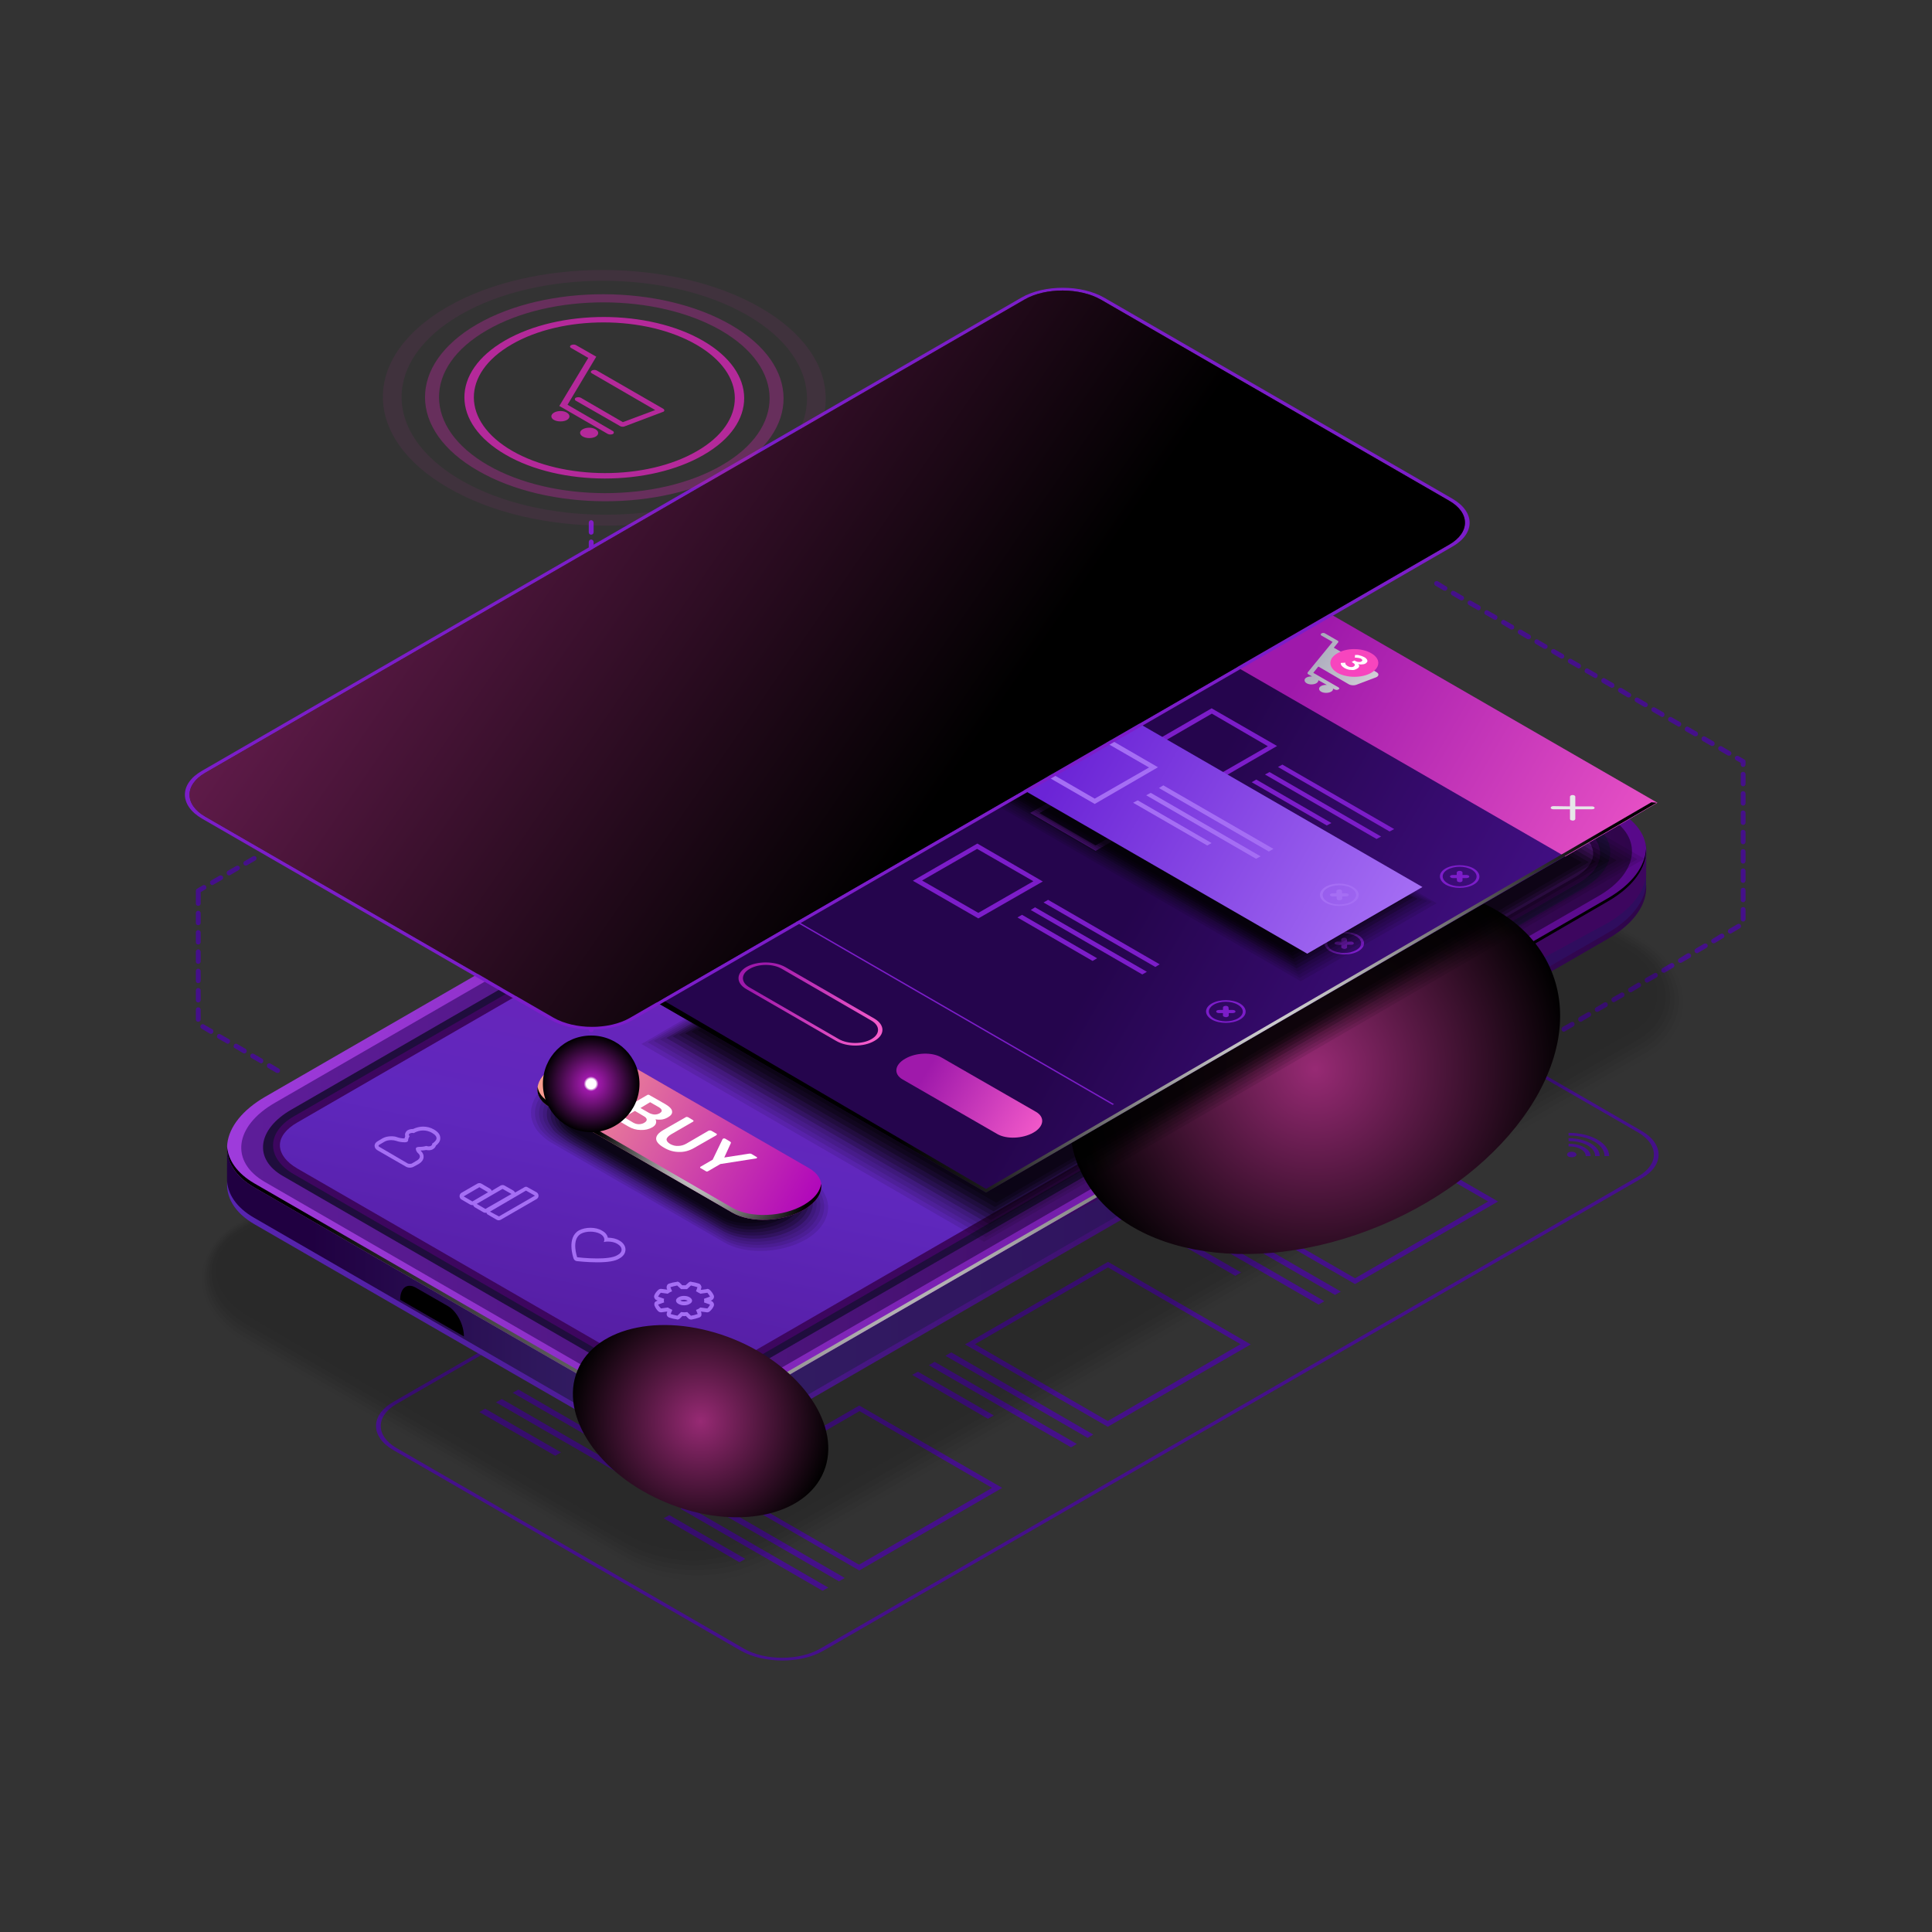 <svg version="1.2" xmlns="http://www.w3.org/2000/svg" viewBox="0 0 800 800" width="800" height="800">
	<rect x="0" y="0" width="800" height="800" fill="#333333" stroke="none"/>
	<title>6820272_550-ai</title>
	<defs>
		<linearGradient id="g1" x2="1" gradientUnits="userSpaceOnUse" gradientTransform="matrix(-587.629,0,0,-339.268,681.649,259.423)">
			<stop offset="0" stop-color="#2f054a"/>
			<stop offset="1" stop-color="#5824b0"/>
		</linearGradient>
		<linearGradient id="g2" x2="1" gradientUnits="userSpaceOnUse" gradientTransform="matrix(-587.637,0,0,-339.268,604.392,256.89)">
			<stop offset=".056" stop-color="#2f0d5e"/>
			<stop offset=".47" stop-color="#311b61"/>
			<stop offset=".53" stop-color="#8770b8"/>
			<stop offset=".626" stop-color="#311b61"/>
			<stop offset=".813" stop-color="#200041"/>
			<stop offset="1" stop-color="#200041"/>
		</linearGradient>
		<linearGradient id="g3" x2="1" gradientUnits="userSpaceOnUse" gradientTransform="matrix(-587.629,0,0,-339.268,681.649,244.224)">
			<stop offset="0" stop-color="#58098a"/>
			<stop offset="1" stop-color="#9e3bdb"/>
		</linearGradient>
		<radialGradient id="g4" cx="0" cy="0" r="1" gradientUnits="userSpaceOnUse" gradientTransform="matrix(223.354,0,0,223.354,348.5,478.853)">
			<stop offset="0" stop-color="#ffffff"/>
			<stop offset="1" stop-color="#000000"/>
		</radialGradient>
		<linearGradient id="g5" x2="1" gradientUnits="userSpaceOnUse" gradientTransform="matrix(-575.886,0,0,-332.488,675.777,247.614)">
			<stop offset="0" stop-color="#2f054a"/>
			<stop offset="1" stop-color="#5e1d9a"/>
		</linearGradient>
		<linearGradient id="g6" x2="1" gradientUnits="userSpaceOnUse" gradientTransform="matrix(-120.664,603.324,-882.927,-176.585,538.287,263.641)">
			<stop offset="0" stop-color="#861eb2"/>
			<stop offset=".429" stop-color="#5f27bd"/>
			<stop offset=".904" stop-color="#3d065f"/>
		</linearGradient>
		<linearGradient id="g7" x2="1" gradientUnits="userSpaceOnUse" gradientTransform="matrix(-24.523,14.158,-4.205,-7.283,622.498,399.964)">
			<stop offset="0" stop-color="#3d065f"/>
			<stop offset="1" stop-color="#5f27bd"/>
		</linearGradient>
		<linearGradient id="g8" x2="1" gradientUnits="userSpaceOnUse" gradientTransform="matrix(-24.523,14.158,-4.205,-7.283,622.498,399.964)">
			<stop offset="0" stop-color="#2f054a"/>
			<stop offset="1" stop-color="#5824b0"/>
		</linearGradient>
		<linearGradient id="g9" x2="1" gradientUnits="userSpaceOnUse" gradientTransform="matrix(-0.84,27.73,-31.505,-0.955,602.634,522.172)">
			<stop offset=".056" stop-color="#9f79b8"/>
			<stop offset=".495" stop-color="#c1a1d5"/>
			<stop offset=".556" stop-color="#ffffff"/>
			<stop offset=".601" stop-color="#d1b4e3"/>
			<stop offset=".813" stop-color="#8969c3"/>
			<stop offset="1" stop-color="#b086cc"/>
		</linearGradient>
		<linearGradient id="g10" x2="1" gradientUnits="userSpaceOnUse" gradientTransform="matrix(-24.523,14.158,-4.205,-7.283,593.733,416.571)">
			<stop offset="0" stop-color="#3d065f"/>
			<stop offset="1" stop-color="#5f27bd"/>
		</linearGradient>
		<linearGradient id="g11" x2="1" gradientUnits="userSpaceOnUse" gradientTransform="matrix(-24.523,14.158,-4.205,-7.283,593.733,416.571)">
			<stop offset="0" stop-color="#2f054a"/>
			<stop offset="1" stop-color="#5824b0"/>
		</linearGradient>
		<linearGradient id="g12" x2="1" gradientUnits="userSpaceOnUse" gradientTransform="matrix(-0.84,27.732,-31.51,-0.955,573.338,556.345)">
			<stop offset=".056" stop-color="#9f79b8"/>
			<stop offset=".495" stop-color="#c1a1d5"/>
			<stop offset=".556" stop-color="#ffffff"/>
			<stop offset=".601" stop-color="#d1b4e3"/>
			<stop offset=".813" stop-color="#8969c3"/>
			<stop offset="1" stop-color="#b086cc"/>
		</linearGradient>
		<radialGradient id="g13" cx="0" cy="0" r="1" gradientUnits="userSpaceOnUse" gradientTransform="matrix(-97.774,40.819,-40.819,-97.774,544.524,442.585)">
			<stop offset="0" stop-color="#972a74"/>
			<stop offset="1" stop-color="#000000"/>
		</radialGradient>
		<radialGradient id="g14" cx="0" cy="0" r="1" gradientUnits="userSpaceOnUse" gradientTransform="matrix(-50.999,-20.958,20.958,-50.999,290.084,588.491)">
			<stop offset="0" stop-color="#972a74"/>
			<stop offset="1" stop-color="#000000"/>
		</radialGradient>
		<linearGradient id="g15" x2="1" gradientUnits="userSpaceOnUse" gradientTransform="matrix(126.212,69.389,-18.585,33.803,234.553,400.697)">
			<stop offset=".035" stop-color="#ffa98c"/>
			<stop offset=".985" stop-color="#ad00bd"/>
		</linearGradient>
		<radialGradient id="g16" cx="0" cy="0" r="1" gradientUnits="userSpaceOnUse" gradientTransform="matrix(45.897,0,0,45.897,291.827,480.318)">
			<stop offset="0" stop-color="#ffffff"/>
			<stop offset="1" stop-color="#000000"/>
		</radialGradient>
		<linearGradient id="g17" x2="1" gradientUnits="userSpaceOnUse" gradientTransform="matrix(141.651,81.782,-69.788,120.876,538.974,254.755)">
			<stop offset="0" stop-color="#25054d"/>
			<stop offset="1" stop-color="#45108a"/>
		</linearGradient>
		<linearGradient id="g18" x2="1" gradientUnits="userSpaceOnUse" gradientTransform="matrix(187.01,107.97,-22.454,38.891,545.379,251.057)">
			<stop offset=".035" stop-color="#9f19ab"/>
			<stop offset="1" stop-color="#ff63ce"/>
		</linearGradient>
		<linearGradient id="g19" x2="1" gradientUnits="userSpaceOnUse" gradientTransform="matrix(55.2,31.87,-7.968,13.801,385.706,435.454)">
			<stop offset=".035" stop-color="#9f19ab"/>
			<stop offset="1" stop-color="#ff63ce"/>
		</linearGradient>
		<linearGradient id="g20" x2="1" gradientUnits="userSpaceOnUse" gradientTransform="matrix(53.063,30.636,-7.696,13.33,317.044,395.812)">
			<stop offset=".035" stop-color="#9f19ab"/>
			<stop offset="1" stop-color="#ff63ce"/>
		</linearGradient>
		<linearGradient id="g21" x2="1" gradientUnits="userSpaceOnUse" gradientTransform="matrix(62.007,35.8,-26.614,46.097,537.988,256.093)">
			<stop offset=".035" stop-color="#9d9eb3"/>
			<stop offset=".581" stop-color="#d4d1d8"/>
			<stop offset="1" stop-color="#eeebf2"/>
		</linearGradient>
		<radialGradient id="g22" cx="0" cy="0" r="1" gradientUnits="userSpaceOnUse" gradientTransform="matrix(159.79,0,0,159.79,512.145,394.108)">
			<stop offset="0" stop-color="#ffffff"/>
			<stop offset="1" stop-color="#000000"/>
		</radialGradient>
		<linearGradient id="g23" x2="1" gradientUnits="userSpaceOnUse" gradientTransform="matrix(138.771,80.119,-20.36,35.264,450.237,287.226)">
			<stop offset=".035" stop-color="#6b24d6"/>
			<stop offset="1" stop-color="#a56ef4"/>
		</linearGradient>
		<radialGradient id="g24" cx="0" cy="0" r="1" gradientUnits="userSpaceOnUse" gradientTransform="matrix(20,0,0,20,244.762,327.778)">
			<stop offset=".101" stop-color="#dc3daa"/>
			<stop offset=".152" stop-color="#5e0f66"/>
			<stop offset="1" stop-color="#000000"/>
		</radialGradient>
		<radialGradient id="g25" cx="0" cy="0" r="1" gradientUnits="userSpaceOnUse" gradientTransform="matrix(20,0,0,20,244.762,448.778)">
			<stop offset=".101" stop-color="#ffffff"/>
			<stop offset=".152" stop-color="#9f19ab"/>
			<stop offset="1" stop-color="#000000"/>
		</radialGradient>
		<linearGradient id="g26" x2="1" gradientUnits="userSpaceOnUse" gradientTransform="matrix(338.933,234.646,-252.198,364.286,161.612,-65.906)">
			<stop offset="0" stop-color="#972a74"/>
			<stop offset="1" stop-color="#000000"/>
		</linearGradient>
	</defs>
	<style>
		.s0 { mix-blend-mode: screen;fill: #45108a } 
		.s1 { fill: #45108a } 
		.s2 { opacity: 0;fill: #000000 } 
		.s3 { opacity: .1;fill: #000000 } 
		.s4 { opacity: .2;fill: #000000 } 
		.s5 { opacity: .3;fill: #000000 } 
		.s6 { opacity: .4;fill: #000000 } 
		.s7 { opacity: .5;fill: #000000 } 
		.s8 { opacity: .6;fill: #000000 } 
		.s9 { opacity: .7;fill: #000000 } 
		.s10 { opacity: .8;fill: #000000 } 
		.s11 { opacity: .9;fill: #000000 } 
		.s12 { fill: #000000 } 
		.s13 { fill: url(#g1) } 
		.s14 { fill: url(#g2) } 
		.s15 { fill: url(#g3) } 
		.s16 { mix-blend-mode: color-dodge;fill: url(#g4) } 
		.s17 { fill: url(#g5) } 
		.s18 { fill: #1f0d3d } 
		.s19 { fill: #3d065f } 
		.s20 { fill: url(#g6) } 
		.s21 { fill: url(#g7) } 
		.s22 { fill: url(#g8) } 
		.s23 { fill: url(#g9) } 
		.s24 { fill: url(#g10) } 
		.s25 { fill: url(#g11) } 
		.s26 { fill: url(#g12) } 
		.s27 { mix-blend-mode: color-dodge;fill: #3d065f } 
		.s28 { mix-blend-mode: color-dodge;fill: url(#g13) } 
		.s29 { mix-blend-mode: color-dodge;fill: url(#g14) } 
		.s30 { fill: #a56ef4 } 
		.s31 { fill: url(#g15) } 
		.s32 { mix-blend-mode: color-dodge;fill: url(#g16) } 
		.s33 { fill: #ffffff } 
		.s34 { fill: #7c1dc9 } 
		.s35 { fill: url(#g17) } 
		.s36 { fill: url(#g18) } 
		.s37 { fill: url(#g19) } 
		.s38 { fill: url(#g20) } 
		.s39 { fill: url(#g21) } 
		.s40 { fill: #f745be } 
		.s41 { fill: #e6e7e8 } 
		.s42 { mix-blend-mode: color-dodge;fill: url(#g22) } 
		.s43 { fill: url(#g23) } 
		.s44 { fill: #b4299a } 
		.s45 { opacity: .4;fill: #b4299a } 
		.s46 { opacity: .1;fill: #b4299a } 
		.s47 { mix-blend-mode: screen;fill: url(#g24) } 
		.s48 { mix-blend-mode: screen;fill: url(#g25) } 
		.s49 { mix-blend-mode: color-dodge;fill: url(#g26) } 
	</style>
	<g id="_Artboards_">
	</g>
	<g id="Layer 1">
		<g id="&lt;Group&gt;">
		</g>
		<g id="&lt;Group&gt;">
			<g id="&lt;Group&gt;">
			</g>
		</g>
		<g id="&lt;Group&gt;">
			<g id="&lt;Group&gt;">
			</g>
		</g>
		<g id="&lt;Group&gt;">
			<g id="&lt;Group&gt;">
			</g>
		</g>
		<g id="&lt;Group&gt;">
			<g id="&lt;Group&gt;">
			</g>
		</g>
		<g id="&lt;Group&gt;">
			<g id="&lt;Group&gt;">
			</g>
		</g>
		<g id="&lt;Group&gt;">
			<path id="&lt;Compound Path&gt;" class="s0" d="m633.8 435.3c-0.4 0-0.7-0.2-0.9-0.5-0.3-0.5-0.1-1.1 0.4-1.4l3.4-2c0.5-0.3 1.1-0.1 1.4 0.3 0.3 0.5 0.1 1.1-0.4 1.4l-3.4 2q-0.3 0.2-0.5 0.2zm6.9-4.1c-0.4 0-0.7-0.2-0.9-0.5-0.3-0.5-0.1-1.1 0.3-1.3l3.5-2.1c0.5-0.3 1.1-0.1 1.4 0.4 0.2 0.5 0.1 1.1-0.4 1.3l-3.4 2.1q-0.3 0.1-0.5 0.1zm6.8-4c-0.3 0-0.6-0.2-0.8-0.5-0.3-0.5-0.1-1.1 0.3-1.4l3.5-2c0.5-0.3 1.1-0.2 1.4 0.3 0.2 0.5 0.1 1.1-0.4 1.4l-3.4 2q-0.3 0.2-0.6 0.2zm6.9-4.1c-0.3 0-0.6-0.2-0.8-0.5-0.3-0.5-0.1-1.1 0.3-1.4l3.5-2c0.5-0.3 1.1-0.1 1.3 0.4 0.3 0.4 0.2 1-0.3 1.3l-3.5 2.1q-0.2 0.1-0.5 0.1zm6.9-4.1c-0.3 0-0.6-0.1-0.8-0.5-0.3-0.4-0.1-1 0.3-1.3l3.5-2.1c0.4-0.2 1.1-0.1 1.3 0.4 0.3 0.5 0.2 1.1-0.3 1.4l-3.5 2q-0.2 0.1-0.5 0.1zm6.9-4c-0.3 0-0.6-0.2-0.8-0.5-0.3-0.5-0.2-1.1 0.3-1.4l3.5-2c0.4-0.3 1.1-0.1 1.3 0.3 0.3 0.5 0.2 1.1-0.3 1.4l-3.5 2q-0.2 0.2-0.5 0.2zm6.9-4.1c-0.3 0-0.7-0.2-0.8-0.5-0.3-0.5-0.2-1.1 0.3-1.3l3.5-2.1c0.4-0.3 1-0.1 1.3 0.4 0.3 0.5 0.1 1.1-0.3 1.3l-3.5 2.1q-0.2 0.1-0.5 0.1zm6.9-4c-0.3 0-0.7-0.2-0.8-0.5-0.3-0.5-0.2-1.1 0.3-1.4l3.5-2c0.4-0.3 1-0.2 1.3 0.3 0.3 0.5 0.1 1.1-0.3 1.4l-3.5 2q-0.2 0.2-0.5 0.2zm6.9-4.1c-0.3 0-0.7-0.2-0.9-0.5-0.2-0.5-0.1-1.1 0.4-1.4l3.4-2c0.5-0.3 1.1-0.1 1.4 0.4 0.3 0.4 0.1 1-0.3 1.3l-3.5 2.1q-0.2 0.1-0.5 0.1zm6.9-4.1c-0.3 0-0.7-0.1-0.9-0.5-0.2-0.4-0.1-1 0.4-1.3l3.4-2.1c0.5-0.2 1.1-0.1 1.4 0.4 0.3 0.5 0.1 1.1-0.3 1.4l-3.5 2q-0.2 0.1-0.5 0.1zm6.9-4c-0.4 0-0.7-0.2-0.9-0.5-0.3-0.5-0.1-1.1 0.4-1.4l3.4-2c0.5-0.3 1.1-0.1 1.4 0.3 0.3 0.5 0.1 1.1-0.4 1.4l-3.4 2q-0.2 0.2-0.5 0.2zm6.9-4.1c-0.4 0-0.7-0.2-0.9-0.5-0.3-0.5-0.1-1.1 0.4-1.3l3.4-2.1c0.5-0.3 1.1-0.1 1.4 0.4 0.3 0.5 0.1 1.1-0.4 1.3l-3.4 2.1q-0.3 0.1-0.5 0.1zm6.9-4c-0.4 0-0.7-0.2-0.9-0.5-0.3-0.5-0.1-1.1 0.4-1.4l3.4-2c0.5-0.3 1.1-0.2 1.4 0.3 0.3 0.5 0.1 1.1-0.4 1.4l-3.4 2q-0.3 0.2-0.5 0.2zm5.3-5c-0.6 0-1-0.5-1-1v-4c0-0.6 0.4-1 1-1 0.5 0 1 0.4 1 1v4c0 0.5-0.5 1-1 1zm0-8c-0.6 0-1-0.5-1-1v-4c0-0.6 0.4-1 1-1 0.5 0 1 0.4 1 1v4c0 0.5-0.5 1-1 1zm0-8c-0.6 0-1-0.5-1-1v-4c0-0.6 0.4-1 1-1 0.5 0 1 0.4 1 1v4c0 0.5-0.5 1-1 1zm0-8c-0.6 0-1-0.5-1-1v-4c0-0.6 0.4-1 1-1 0.5 0 1 0.4 1 1v4c0 0.5-0.5 1-1 1zm0-8c-0.6 0-1-0.5-1-1v-4c0-0.6 0.4-1 1-1 0.5 0 1 0.4 1 1v4c0 0.5-0.5 1-1 1zm0-8c-0.6 0-1-0.5-1-1v-4c0-0.6 0.4-1 1-1 0.5 0 1 0.4 1 1v4c0 0.5-0.5 1-1 1zm0-8c-0.6 0-1-0.5-1-1v-4c0-0.6 0.4-1 1-1 0.5 0 1 0.4 1 1v4c0 0.5-0.5 1-1 1zm0-8c-0.6 0-1-0.5-1-1v-4c0-0.6 0.4-1 1-1 0.5 0 1 0.4 1 1v4c0 0.5-0.5 1-1 1zm0-8c-0.6 0-1-0.5-1-1v-0.7l-1.9-1.1c-0.5-0.3-0.7-0.9-0.4-1.4 0.3-0.4 0.9-0.6 1.4-0.3l2.4 1.4c0.3 0.1 0.5 0.5 0.5 0.8v1.3c0 0.5-0.5 1-1 1zm-5.9-4.7q-0.2 0-0.5-0.1l-3.4-2c-0.5-0.3-0.7-0.9-0.4-1.4 0.3-0.5 0.9-0.6 1.4-0.3l3.4 2c0.5 0.2 0.7 0.9 0.4 1.3-0.2 0.4-0.5 0.5-0.9 0.5zm-6.9-4q-0.3 0-0.5-0.1l-3.5-2c-0.4-0.3-0.6-0.9-0.3-1.4 0.3-0.5 0.9-0.6 1.3-0.4l3.5 2c0.5 0.3 0.6 0.9 0.4 1.4-0.2 0.3-0.6 0.5-0.9 0.5zm-6.9-4q-0.3 0-0.5-0.1l-3.5-2c-0.5-0.3-0.6-0.9-0.3-1.4 0.2-0.5 0.9-0.7 1.3-0.4l3.5 2c0.5 0.3 0.6 0.9 0.4 1.4-0.2 0.3-0.6 0.5-0.9 0.5zm-6.9-4q-0.3 0-0.5-0.2l-3.5-2c-0.5-0.2-0.6-0.9-0.4-1.3 0.3-0.5 0.9-0.7 1.4-0.4l3.5 2c0.5 0.3 0.6 0.9 0.3 1.4-0.2 0.3-0.5 0.5-0.8 0.5zm-6.9-4q-0.3 0-0.5-0.2l-3.5-2c-0.5-0.3-0.6-0.9-0.4-1.4 0.3-0.4 0.9-0.6 1.4-0.3l3.5 2c0.4 0.3 0.6 0.9 0.3 1.4-0.2 0.3-0.5 0.5-0.8 0.5zm-7-4.1q-0.2 0-0.5-0.1l-3.4-2c-0.5-0.3-0.7-0.9-0.4-1.4 0.3-0.5 0.9-0.6 1.4-0.3l3.4 2c0.5 0.3 0.7 0.9 0.4 1.3-0.2 0.4-0.5 0.5-0.9 0.5zm-6.9-4q-0.2 0-0.5-0.1l-3.4-2c-0.5-0.3-0.7-0.9-0.4-1.4 0.3-0.5 0.9-0.6 1.4-0.4l3.4 2.1c0.5 0.2 0.7 0.8 0.4 1.3-0.2 0.3-0.5 0.5-0.9 0.5zm-6.9-4q-0.3 0-0.5-0.1l-3.5-2c-0.4-0.3-0.6-0.9-0.3-1.4 0.3-0.5 0.9-0.7 1.3-0.4l3.5 2c0.5 0.3 0.6 0.9 0.4 1.4-0.2 0.3-0.6 0.5-0.9 0.5zm-6.9-4q-0.3 0-0.5-0.2l-3.5-2c-0.5-0.2-0.6-0.9-0.3-1.3 0.2-0.5 0.9-0.7 1.3-0.4l3.5 2c0.5 0.3 0.6 0.9 0.3 1.4-0.1 0.3-0.5 0.5-0.8 0.5zm-6.9-4q-0.3 0-0.5-0.2l-3.5-2c-0.5-0.3-0.6-0.9-0.4-1.3 0.3-0.5 0.9-0.7 1.4-0.4l3.5 2c0.4 0.3 0.6 0.9 0.3 1.4-0.2 0.3-0.5 0.5-0.8 0.5zm-6.9-4.1q-0.3 0-0.6-0.1l-3.4-2c-0.5-0.3-0.7-0.9-0.4-1.4 0.3-0.4 0.9-0.6 1.4-0.3l3.5 2c0.4 0.3 0.6 0.9 0.3 1.3-0.2 0.4-0.5 0.5-0.8 0.5zm-7-4q-0.2 0-0.5-0.1l-3.4-2c-0.5-0.3-0.7-0.9-0.4-1.4 0.3-0.5 0.9-0.6 1.4-0.3l3.4 2c0.5 0.2 0.7 0.9 0.4 1.3-0.2 0.3-0.5 0.5-0.9 0.5zm-6.9-4q-0.2 0-0.5-0.1l-3.4-2c-0.5-0.3-0.7-0.9-0.4-1.4 0.3-0.5 0.9-0.6 1.4-0.4l3.4 2c0.5 0.3 0.7 0.9 0.4 1.4-0.2 0.3-0.5 0.5-0.9 0.5zm-6.9-4q-0.3 0-0.5-0.1l-3.5-2.1c-0.4-0.2-0.6-0.8-0.3-1.3 0.3-0.5 0.9-0.7 1.3-0.4l3.5 2c0.5 0.3 0.6 0.9 0.4 1.4-0.2 0.3-0.6 0.5-0.9 0.5zm-6.9-4q-0.3 0-0.5-0.2l-3.5-2c-0.5-0.2-0.6-0.9-0.3-1.3 0.2-0.5 0.8-0.7 1.3-0.4l3.5 2c0.5 0.3 0.6 0.9 0.3 1.4-0.1 0.3-0.5 0.5-0.8 0.5zm-6.9-4q-0.3 0-0.5-0.2l-3.5-2c-0.5-0.3-0.6-0.9-0.4-1.4 0.3-0.4 0.9-0.6 1.4-0.3l3.5 2c0.4 0.3 0.6 0.9 0.3 1.4-0.2 0.3-0.5 0.5-0.8 0.5zm-7-4.1q-0.2 0-0.5-0.1l-3.4-2c-0.5-0.3-0.7-0.9-0.4-1.4 0.3-0.5 0.9-0.6 1.4-0.3l3.4 2c0.5 0.2 0.7 0.9 0.4 1.3-0.2 0.4-0.5 0.5-0.9 0.5zm-6.9-4q-0.2 0-0.5-0.1l-3.4-2c-0.5-0.3-0.7-0.9-0.4-1.4 0.3-0.5 0.9-0.6 1.4-0.4l3.4 2.1c0.5 0.2 0.7 0.8 0.4 1.3-0.2 0.3-0.5 0.5-0.9 0.5z"/>
			<path id="&lt;Compound Path&gt;" class="s0" d="m114.4 444.2l-3.4-2c-0.5-0.3-0.6-0.9-0.4-1.4 0.3-0.5 0.9-0.6 1.4-0.4l3.5 2.1c0.4 0.2 0.6 0.9 0.3 1.3-0.2 0.4-0.5 0.5-0.8 0.5q-0.3 0-0.6-0.1zm-6.8-4.1l-3.5-2c-0.5-0.3-0.6-0.9-0.3-1.4 0.2-0.4 0.8-0.6 1.3-0.3l3.5 2c0.4 0.3 0.6 0.9 0.3 1.4-0.2 0.3-0.5 0.5-0.8 0.5q-0.3 0-0.5-0.2zm-6.9-4l-3.5-2.1c-0.5-0.2-0.6-0.8-0.3-1.3 0.2-0.5 0.9-0.7 1.3-0.4l3.5 2c0.4 0.3 0.6 0.9 0.3 1.4-0.2 0.3-0.5 0.5-0.8 0.5q-0.3 0-0.5-0.1zm-6.9-4.1l-3.5-2c-0.5-0.3-0.6-0.9-0.3-1.4 0.2-0.5 0.9-0.6 1.3-0.3l3.5 2c0.5 0.3 0.6 0.9 0.3 1.4-0.2 0.3-0.5 0.5-0.8 0.5q-0.3 0-0.5-0.2zm-6.9-4l-3.5-2.1c-0.4-0.3-0.6-0.9-0.3-1.3 0.3-0.5 0.9-0.7 1.3-0.4l3.5 2c0.5 0.3 0.6 0.9 0.3 1.4-0.1 0.3-0.5 0.5-0.8 0.5q-0.3 0-0.5-0.1zm-5.8-5.9v-4c0-0.5 0.4-1 1-1 0.5 0 1 0.5 1 1v4c0 0.6-0.5 1-1 1-0.6 0-1-0.4-1-1zm0-8v-4c0-0.5 0.4-1 1-1 0.5 0 1 0.5 1 1v4c0 0.6-0.5 1-1 1-0.6 0-1-0.4-1-1zm0-8v-4c0-0.5 0.4-1 1-1 0.5 0 1 0.5 1 1v4c0 0.6-0.5 1-1 1-0.6 0-1-0.4-1-1zm0-8v-4c0-0.5 0.4-1 1-1 0.5 0 1 0.5 1 1v4c0 0.6-0.5 1-1 1-0.6 0-1-0.4-1-1zm0-8v-4c0-0.5 0.4-1 1-1 0.5 0 1 0.5 1 1v4c0 0.6-0.5 1-1 1-0.6 0-1-0.4-1-1zm0-8v-4c0-0.5 0.4-1 1-1 0.5 0 1 0.5 1 1v4c0 0.6-0.5 1-1 1-0.6 0-1-0.4-1-1zm0-8v-5.2c0-0.4 0.2-0.7 0.5-0.9l2.4-1.4c0.4-0.3 1.1-0.1 1.3 0.4 0.3 0.5 0.2 1.1-0.3 1.3l-1.9 1.1v4.7c0 0.6-0.5 1-1 1-0.6 0-1-0.4-1-1zm6-8.1c-0.3-0.5-0.1-1.1 0.3-1.4l3.5-2c0.5-0.3 1.1-0.1 1.4 0.4 0.2 0.4 0.1 1-0.4 1.3l-3.5 2q-0.2 0.2-0.5 0.2c-0.3 0-0.6-0.2-0.8-0.5zm6.9-4c-0.3-0.5-0.1-1.1 0.3-1.4l3.5-2c0.5-0.3 1.1-0.1 1.4 0.3 0.3 0.5 0.1 1.1-0.4 1.4l-3.4 2q-0.3 0.2-0.5 0.2c-0.4 0-0.7-0.2-0.9-0.5zm6.9-4.1c-0.3-0.4-0.1-1.1 0.4-1.3l3.4-2c0.5-0.3 1.1-0.2 1.4 0.3 0.3 0.5 0.1 1.1-0.4 1.4l-3.4 2q-0.3 0.1-0.5 0.1c-0.4 0-0.7-0.1-0.9-0.5z"/>
			<g id="&lt;Group&gt;" style="mix-blend-mode: screen">
				<g id="&lt;Group&gt;">
					<g id="&lt;Group&gt;">
						<path id="&lt;Compound Path&gt;" fill-rule="evenodd" class="s1" d="m484.8 487.6l-59.1-34.1 59.2-34.2 59.1 34.2zm0.1-66l-55.1 31.8 55 31.8 55.1-31.8z"/>
						<path id="&lt;Path&gt;" class="s1" d="m476.5 492.2l-58.9-34 2.4-1.4 58.9 34z"/>
						<path id="&lt;Path&gt;" class="s1" d="m469.7 496.1l-58.9-34 2.4-1.4 58.9 34z"/>
						<path id="&lt;Path&gt;" class="s1" d="m435.3 484.3l-31.4-18.2 2.4-1.3 31.3 18.1z"/>
					</g>
					<g id="&lt;Group&gt;">
						<path id="&lt;Compound Path&gt;" fill-rule="evenodd" class="s1" d="m561.1 531.7l-59.1-34.1 59.2-34.2 59.1 34.1zm0.1-65.9l-55.1 31.8 55 31.7 55.1-31.8z"/>
						<path id="&lt;Path&gt;" class="s1" d="m552.8 536.2l-58.9-34 2.4-1.4 58.9 34z"/>
						<path id="&lt;Path&gt;" class="s1" d="m546 540.2l-58.9-34 2.4-1.4 58.9 34z"/>
						<path id="&lt;Path&gt;" class="s1" d="m511.5 528.3l-31.3-18.1 2.3-1.4 31.4 18.1z"/>
					</g>
				</g>
				<g id="&lt;Group&gt;">
					<g id="&lt;Group&gt;">
						<path id="&lt;Compound Path&gt;" fill-rule="evenodd" class="s1" d="m382.4 546.8l-59.1-34.1 59.2-34.2 59.1 34.1zm0.1-65.9l-55.1 31.8 55 31.7 55.1-31.8z"/>
						<path id="&lt;Path&gt;" class="s1" d="m374.1 551.3l-58.9-34 2.4-1.3 58.9 33.9z"/>
						<path id="&lt;Path&gt;" class="s1" d="m367.2 555.3l-58.8-34 2.3-1.4 58.9 34z"/>
						<path id="&lt;Path&gt;" class="s1" d="m332.8 543.4l-31.4-18.1 2.4-1.4 31.4 18.1z"/>
					</g>
					<g id="&lt;Group&gt;">
						<path id="&lt;Compound Path&gt;" fill-rule="evenodd" class="s1" d="m458.7 590.8l-59.1-34.1 59.2-34.2 59.1 34.2zm0.1-66l-55.1 31.8 55 31.8 55-31.8z"/>
						<path id="&lt;Path&gt;" class="s1" d="m450.4 595.4l-58.9-34 2.4-1.4 58.8 34z"/>
						<path id="&lt;Path&gt;" class="s1" d="m443.5 599.3l-58.9-34 2.4-1.4 58.9 34z"/>
						<path id="&lt;Path&gt;" class="s1" d="m409.1 587.5l-31.4-18.2 2.4-1.3 31.4 18.1z"/>
					</g>
				</g>
				<g id="&lt;Group&gt;">
					<g id="&lt;Group&gt;">
						<path id="&lt;Compound Path&gt;" fill-rule="evenodd" class="s1" d="m279.5 606.2l-59.1-34.1 59.2-34.2 59.1 34.1zm0.1-65.9l-55.1 31.8 55 31.8 55-31.9z"/>
						<path id="&lt;Path&gt;" class="s1" d="m271.2 610.7l-58.9-34 2.4-1.3 58.8 34z"/>
						<path id="&lt;Path&gt;" class="s1" d="m264.3 614.7l-58.9-34 2.4-1.4 58.9 34z"/>
						<path id="&lt;Path&gt;" class="s1" d="m229.9 602.8l-31.4-18.1 2.4-1.4 31.4 18.1z"/>
					</g>
					<g id="&lt;Group&gt;">
						<path id="&lt;Compound Path&gt;" fill-rule="evenodd" class="s1" d="m355.8 650.3l-59.1-34.2 59.1-34.1 59.2 34.1zm0.1-66l-55.1 31.9 54.9 31.7 55.1-31.8z"/>
						<path id="&lt;Path&gt;" class="s1" d="m347.4 654.8l-58.8-34 2.4-1.4 58.8 34z"/>
						<path id="&lt;Path&gt;" class="s1" d="m340.6 658.7l-58.9-34 2.4-1.3 58.9 34z"/>
						<path id="&lt;Path&gt;" class="s1" d="m306.2 646.9l-31.4-18.2 2.4-1.3 31.4 18.1z"/>
					</g>
				</g>
				<g id="&lt;Group&gt;">
					<path id="&lt;Compound Path&gt;" class="s1" d="m515.1 394.2l20.2 11.7c0.8 0.5 2.2 0.5 3 0 0.8-0.5 0.8-1.3 0-1.8l-20.2-11.6c-0.8-0.5-2.1-0.5-3 0-0.8 0.5-0.8 1.3 0 1.7zm18.1 12.9l-20.1-11.7c-0.8-0.4-2.2-0.4-3 0-0.8 0.5-0.8 1.3 0 1.8l20.1 11.6c0.9 0.5 2.2 0.5 3 0 0.9-0.5 0.9-1.3 0-1.7zm-5 2.9l-20.2-11.7c-0.8-0.4-2.1-0.4-3 0-0.8 0.5-0.8 1.3 0 1.8l20.2 11.6c0.8 0.5 2.2 0.5 3 0 0.8-0.5 0.8-1.2 0-1.7z"/>
					<path id="&lt;Compound Path&gt;" fill-rule="evenodd" class="s1" d="m306.7 683.5l-143.9-83.1c-9.4-5.5-9.5-14.3-0.1-19.8l338.8-195.6c9.4-5.4 24.8-5.4 34.3 0.1l143.8 83.1c9.5 5.4 9.6 14.3 0.2 19.7l-338.8 195.6c-9.4 5.5-24.8 5.4-34.3 0zm227.7-297.6c-8.7-5.1-22.8-5.1-31.5-0.1l-338.8 195.6c-8.6 5-8.6 13.2 0.1 18.2l143.9 83.1c8.7 5 22.8 5 31.5 0l338.8-195.6c8.6-5 8.6-13.1-0.1-18.2z"/>
					<path id="&lt;Path&gt;" class="s1" d="m652.8 478.1c0 0.6-0.9 1.1-2 1.1-1.1 0-1.9-0.5-1.9-1.1 0-0.7 0.8-1.2 1.9-1.2 1.1 0 1.9 0.5 2 1.2z"/>
					<g id="&lt;Group&gt;">
						<path id="&lt;Path&gt;" class="s1" d="m649.8 469.1q-0.2 0-0.3 0v1.1q0.1 0 0.3 0c8 0 14.6 3.8 14.6 8.4q0 0.1 0 0.1h1.9q0 0 0-0.1c0-5.2-7.4-9.5-16.5-9.5z"/>
						<path id="&lt;Path&gt;" class="s1" d="m649.8 473.6q-0.1 0-0.3 0v1.1q0.2 0 0.3 0c3.8 0 6.8 1.8 6.8 3.9q0 0 0 0.1h2q0-0.1 0-0.1c0-2.7-4-5-8.8-5z"/>
						<path id="&lt;Path&gt;" class="s1" d="m649.8 471.3q-0.2 0-0.3 0v1.2q0.2 0 0.3 0c5.9 0 10.7 2.7 10.7 6.1q0 0.1 0 0.1h1.9q0 0 0-0.1c0-4-5.6-7.2-12.6-7.3z"/>
					</g>
					<path id="&lt;Path&gt;" class="s1" d="m612.4 457.4l-58.1-33.5 3.8-2.2 58 33.6z"/>
				</g>
			</g>
			<g id="&lt;Group&gt;">
				<g id="&lt;Group&gt;" style="opacity: .2">
					<path id="&lt;Path&gt;" class="s2" d="m290.8 656.8c10 0 19.1-2.2 26.3-6.3l366.6-211c9.6-5.5 15.1-14.3 15.1-24.1 0-10.6-6.7-20.6-18.2-27.3l-158.1-91.2c-9.1-5.3-20.4-8.2-32-8.2-10 0-19.1 2.2-26.3 6.4l-366.5 211c-9.6 5.5-15.1 14.3-15.1 24 0 10.7 6.6 20.6 18.2 27.3l158.1 91.3c9 5.2 20.4 8.1 31.9 8.1z"/>
					<path id="&lt;Path&gt;" class="s3" d="m464.5 295.7l-366.5 211c-9.2 5.3-14.5 13.7-14.4 22.9 0 10.2 6.4 19.6 17.5 26l150.9 87.2c0.3 0.1 7.7 4.4 8 4.5 9.3 5 20.8 7.6 32.1 7.2 9.1 0 19.4-3.2 25.9-7l364.6-209.8c9.2-5.3 14.4-13.7 14.4-22.9-0.1-10.2-6.4-19.6-17.5-26l-157.2-90.8c-3.3-1.9-7.8-3.9-11.6-5.1-6.3-2.1-13.1-3.2-20-3.3-10-0.1-19.1 2-26.2 6.1z"/>
					<path id="&lt;Path&gt;" class="s4" d="m464.8 296.3l-366.5 211c-8.9 5.1-13.8 13.1-13.7 21.9 0.1 9.5 6.1 18.5 16.7 24.6l151.8 87.6c0.4 0.3 7.4 4.2 7.9 4.4 9.6 5 21.4 7.2 32.4 6.3 8.2 0 19.7-4.1 25.6-7.5l362.5-208.7c8.8-5.1 13.7-13 13.7-21.8-0.1-9.6-6.2-18.6-16.8-24.7l-156.2-90.2c-3-1.7-8.1-4.1-11.6-5.2-6.1-2.1-12.9-3.4-19.7-3.6-9.9-0.1-19 1.9-26.1 5.9z"/>
					<path id="&lt;Path&gt;" class="s5" d="m465.1 297l-366.5 211c-8.5 4.8-13.2 12.4-13 20.7 0.1 9 5.9 17.5 16 23.4l152.5 88c0.7 0.4 7.2 4 8 4.3 9.8 4.8 21.8 6.7 32.6 5.3 7.3 0 20-5 25.2-8.1l360.5-207.5c8.4-4.8 13.1-12.4 13-20.7-0.2-9-6-17.5-16.1-23.4l-155.3-89.6c-2.6-1.5-8.4-4.3-11.4-5.3-6.1-2.1-12.8-3.6-19.6-3.8-9.8-0.3-18.9 1.6-25.9 5.7z"/>
					<path id="&lt;Path&gt;" class="s6" d="m465.4 297.6l-366.5 211c-8.1 4.7-12.5 11.8-12.3 19.6 0.1 8.5 5.6 16.5 15.3 22.1l153.2 88.4c0.9 0.5 7 3.9 8.1 4.2 10 4.7 22.3 6.3 32.8 4.5 6.4 0 20.2-6.1 24.8-8.7l358.5-206.3c8.1-4.7 12.4-11.9 12.3-19.7-0.2-8.4-5.7-16.4-15.4-22l-154.3-89.1c-2.3-1.4-8.7-4.5-11.3-5.5-6.1-2.1-12.7-3.7-19.4-4-9.7-0.3-18.9 1.5-25.8 5.5z"/>
					<path id="&lt;Path&gt;" class="s7" d="m465.7 298.2l-366.6 211c-7.7 4.5-11.8 11.2-11.5 18.5 0.2 7.9 5.4 15.5 14.6 20.8l153.9 88.8c1.2 0.7 6.8 3.7 8.2 4.2 10.3 4.5 22.7 5.8 33 3.5 5.4 0 20.5-7 24.4-9.3l356.5-205.1c7.7-4.5 11.8-11.2 11.5-18.5-0.2-7.9-5.4-15.5-14.6-20.8l-153.4-88.6c-2-1.1-8.9-4.6-11.1-5.5-6-2.1-12.5-3.9-19.3-4.2-9.6-0.5-18.8 1.3-25.6 5.2z"/>
					<path id="&lt;Path&gt;" class="s7" d="m466 298.9l-366.6 211c-7.3 4.2-11.1 10.5-10.8 17.4 0.2 7.3 5.2 14.4 13.9 19.4l154.6 89.2c1.4 0.9 6.6 3.6 8.3 4.1 10.5 4.4 23.2 5.4 33.2 2.7 4.5 0 20.8-8 24-9.9l354.5-204c7.3-4.2 11.1-10.6 10.8-17.4-0.2-7.3-5.2-14.4-13.9-19.5l-152.5-88c-1.6-0.9-9.1-4.9-11-5.6-5.9-2.2-12.3-4-19-4.4-9.5-0.6-18.7 1.1-25.5 5z"/>
					<path id="&lt;Path&gt;" class="s8" d="m466.3 299.5l-366.6 211c-6.9 4-10.5 9.9-10.1 16.3 0.3 6.8 4.9 13.3 13.2 18.1l155.3 89.7c1.7 1 6.4 3.4 8.4 4 10.7 4.2 23.6 4.9 33.4 1.7 3.6 0 21.1-8.9 23.7-10.5l352.4-202.8c6.9-4 10.5-9.9 10.1-16.3-0.3-6.8-4.9-13.3-13.2-18.1l-151.5-87.5c-1.3-0.8-9.4-5.1-10.9-5.7-5.8-2.2-12.2-4.2-18.8-4.7-9.5-0.7-18.7 0.9-25.4 4.8z"/>
					<path id="&lt;Path&gt;" class="s9" d="m466.6 300.1l-366.6 211c-6.5 3.8-9.8 9.3-9.4 15.2 0.3 6.2 4.7 12.3 12.5 16.8l156 90.1c1.9 1.1 6.2 3.3 8.5 4 10.9 4 24.1 4.4 33.5 0.7 2.8 0 21.4-9.9 23.4-11l350.4-201.7c6.5-3.8 9.8-9.3 9.4-15.2-0.3-6.2-4.7-12.3-12.5-16.8l-150.6-86.9c-0.9-0.6-9.6-5.3-10.7-5.8-5.8-2.3-12.1-4.4-18.7-4.9-9.4-0.8-18.6 0.7-25.2 4.5z"/>
					<path id="&lt;Path&gt;" class="s10" d="m466.9 300.8l-366.6 211c-6.2 3.5-9.1 8.6-8.7 14 0.4 5.7 4.5 11.3 11.8 15.6l156.7 90.4c2.2 1.3 6 3.1 8.6 3.9 11.2 3.9 24.5 4 33.7-0.1 1.9 0 21.7-10.9 23-11.6l348.4-200.6c6.2-3.5 9.1-8.7 8.7-14-0.4-5.7-4.5-11.3-11.8-15.6l-149.6-86.3c-0.7-0.4-9.9-5.6-10.7-5.9-5.7-2.3-11.9-4.6-18.4-5.2-9.3-0.9-18.6 0.6-25.1 4.4z"/>
					<path id="&lt;Path&gt;" class="s11" d="m467.2 301.4l-366.6 211c-5.8 3.3-8.5 8.1-8.1 13 0.5 5.1 4.3 10.2 11.2 14.2l157.4 90.9c2.4 1.4 5.8 2.9 8.6 3.8 11.5 3.7 25.1 3.5 34-1.1 0.9 0 22-11.8 22.6-12.2l346.4-199.3c5.8-3.4 8.5-8.1 8-13-0.4-5.1-4.2-10.3-11.1-14.2l-148.7-85.9c-0.3-0.2-10.1-5.7-10.5-5.9-5.6-2.4-11.8-4.8-18.3-5.4-9.2-1-18.4 0.3-24.9 4.1z"/>
					<path id="&lt;Path&gt;" class="s12" d="m305 630.9l366.6-211c11-6.4 9.6-17.5-3.1-24.8l-158.1-91.3c-12.7-7.3-31.9-8.1-42.9-1.8l-366.6 211c-11 6.4-9.6 17.5 3.1 24.8l158.1 91.3c12.7 7.3 31.9 8.1 42.9 1.8z"/>
				</g>
				<path id="&lt;Path&gt;" class="s13" d="m253.1 592.2l-147.8-85.3c-16.7-9.7-14.6-26.5 4.6-37.6l347.6-200.7c19.3-11.1 48.4-12.3 65.1-2.7l147.8 85.4c16.7 9.6 14.6 26.4-4.7 37.5l-347.6 200.7c-19.2 11.1-48.3 12.3-65 2.7z"/>
				<path id="&lt;Path&gt;" class="s14" d="m253.1 589.7l-147.8-85.4c-7.5-4.3-11.2-10-11.3-16 0-0.6 0-12.2 0.1-12.7 0.6-7 6-3.1 15.8-8.8l347.6-200.7c19.3-11.1 48.4-12.3 65.1-2.7l147.8 85.3c7.4 4.3 11.1-3.2 11.3 2.8 0 0.5-0.1 14.3-0.1 14.9-0.6 6.9-6 14.2-15.9 19.9l-347.6 200.7c-19.2 11.1-48.3 12.3-65 2.7z"/>
				<path id="&lt;Path&gt;" class="s15" d="m253.1 577l-147.8-85.3c-16.7-9.7-14.6-26.5 4.6-37.6l347.6-200.7c19.3-11.1 48.4-12.3 65.1-2.7l147.8 85.4c16.7 9.6 14.6 26.4-4.7 37.5l-347.6 200.7c-19.2 11.1-48.3 12.3-65 2.7z"/>
				<path id="&lt;Path&gt;" class="s16" d="m105.3 490l147.8 85.3c16.7 9.7 45.8 8.5 65-2.7l347.6-200.6c10.2-5.9 15.5-13.3 15.9-20.5 0.4 7.7-4.9 15.8-15.9 22.1l-347.6 200.7c-19.2 11.1-48.3 12.3-65 2.7l-147.8-85.3c-7.9-4.6-11.6-10.8-11.3-17.2 0.4 5.8 4.1 11.3 11.3 15.5z"/>
				<path id="&lt;Path&gt;" class="s17" d="m113.9 456.6l348-200.9c16.8-9.8 42.4-10.8 57-2.4l147 84.9c14.6 8.4 12.8 23.2-4.1 32.9l-348 200.9c-16.9 9.8-42.4 10.8-57 2.4l-147-84.9c-14.7-8.4-12.8-23.2 4.1-32.9z"/>
				<path id="&lt;Path&gt;" class="s18" d="m120.6 459.5l346.3-199.9c14.1-8.2 35.5-9.1 47.7-2l143.9 83.1c12.2 7 10.7 19.4-3.4 27.5l-346.3 199.9c-14.1 8.2-35.5 9.1-47.7 2l-143.9-83.1c-12.3-7-10.7-19.4 3.4-27.5z"/>
				<path id="&lt;Path&gt;" class="s19" d="m513.3 260.2c-11.5-6.6-30.1-6.7-41.6 0l-350.1 202.1c-11.4 6.6-11.4 17.4 0.2 24l140.5 81.2c11.6 6.6 30.2 6.7 41.6 0.1l350.1-202.2c11.5-6.6 11.4-17.3-0.1-24z"/>
				<path id="&lt;Path&gt;" class="s20" d="m283.3 569.6c7.3 0 14.1-1.6 19.2-4.5l350.1-202.1c4.6-2.7 7.1-6.1 7.1-9.5 0-3.5-2.5-6.9-7.2-9.6l-140.6-81.2c-5.2-3-12.1-4.6-19.5-4.6-7.3 0-14.2 1.6-19.3 4.5l-350 202.2c-4.6 2.6-7.2 6-7.2 9.4 0 3.5 2.6 7 7.3 9.7l140.5 81.1c5.2 3 12.1 4.6 19.6 4.6z"/>
				<path id="&lt;Path&gt;" class="s21" d="m600.1 422.6l16.1-9.3c2-1.1 3.6-4.3 3.6-6.9 0-2.7-1.6-4-3.6-2.8l-16.1 9.3c-2 1.2-3.7 4.3-3.7 7 0 2.6 1.7 3.9 3.7 2.7z"/>
				<path id="&lt;Path&gt;" class="s22" d="m600.1 422.6l16.1-9.3c2-1.1 3.6-4.3 3.6-6.9 0-2.7-1.6-4-3.6-2.8l-16.1 9.3c-2 1.2-3.7 4.3-3.7 7 0 2.6 1.7 3.9 3.7 2.7z"/>
				<path id="&lt;Path&gt;" class="s23" d="m598.6 422.1q0.5 0 1-0.3l16.1-9.3c1.7-1 3.2-3.8 3.2-6.1 0-1.1-0.3-2.3-1.3-2.3q-0.4 0-0.9 0.3l-16.1 9.3c-1.8 1-3.2 3.8-3.2 6.2 0 1 0.3 2.2 1.2 2.2z"/>
				<path id="&lt;Path&gt;" class="s24" d="m571.3 439.2l16.1-9.3c2-1.1 3.7-4.3 3.7-6.9 0-2.7-1.7-3.9-3.7-2.8l-16.1 9.3c-2 1.2-3.6 4.3-3.6 7 0 2.7 1.6 3.9 3.6 2.7z"/>
				<path id="&lt;Path&gt;" class="s25" d="m571.3 439.2l16.1-9.3c2-1.1 3.7-4.3 3.7-6.9 0-2.7-1.7-3.9-3.7-2.8l-16.1 9.3c-2 1.2-3.6 4.3-3.6 7 0 2.7 1.6 3.9 3.6 2.7z"/>
				<path id="&lt;Path&gt;" class="s26" d="m569.9 438.7q0.4 0 0.9-0.3l16.2-9.3c1.7-1 3.1-3.8 3.1-6.1 0-1.1-0.3-2.3-1.2-2.3q-0.5 0-1 0.3l-16.1 9.3c-1.7 1-3.2 3.8-3.2 6.2 0 1 0.3 2.2 1.3 2.2z"/>
				<path id="&lt;Path&gt;" class="s27" d="m430.9 509.5l234.8-136.2c9.9-5.7 15.3-12.9 15.9-19.9 0-0.3 0-3.1 0-6.2 0 0.1 0 14.5 0 15-0.6 7-6 14.2-15.9 20z"/>
				<path id="&lt;Path&gt;" class="s28" d="m446.8 483.4c14.9 35.9 70.8 46.6 124.8 24.1 54-22.6 85.7-69.9 70.7-105.7-15-35.9-70.9-46.7-124.9-24.1-54 22.5-85.6 69.9-70.7 105.7z"/>
				<path id="&lt;Path&gt;" class="s29" d="m239.1 567.5c-7.7 18.7 8.9 43.3 37.1 54.8 28.1 11.6 57.2 5.8 64.9-12.9 7.7-18.6-8.9-43.2-37.1-54.8-28.2-11.5-57.2-5.8-64.9 12.9z"/>
				<path id="&lt;Path&gt;" class="s12" d="m165.7 538.2l26.4 15.2c0-4.8-2.9-10.4-6.5-12.5l-13.4-7.7c-3.6-2.1-6.5 0.1-6.5 5z"/>
				<path id="&lt;Compound Path&gt;" fill-rule="evenodd" class="s30" d="m175.2 466.5q2.4 0 4.5 1.2 2.6 1.5 2.6 3.5c0.1 1.5-1 2.5-1.8 3.2-0.2 0.6-0.6 1.1-1.3 1.5q-0.7 0.4-1.7 0.4-0.5 0-1-0.1-1.1 0.2-2.3 0.2 0.1 0.1 0.1 0.2c0.8 0.7 1.2 1.7 1.1 2.6-0.1 1.1-0.8 2-1.9 2.7l-2.2 1.2q-0.7 0.4-1.6 0.4-0.9 0-1.6-0.4l-11.8-6.8c-0.7-0.4-1.2-1.1-1.2-1.9 0-0.7 0.5-1.4 1.2-1.8l2.2-1.3c0.9-0.5 2.2-0.8 3.5-0.8 0.9 0 1.8 0.1 2.5 0.4 0.9 0.3 1.9 0.5 3 0.5q0.1-0.5 0.3-0.9-0.1-0.4-0.1-0.8c0.1-0.7 0.5-1.3 1.1-1.7 0.6-0.3 1.3-0.5 2-0.5q0.1 0 0.2 0 2.2-1 4.2-1zm-3.9 2.7q-0.3-0.1-0.5-0.1c-0.4 0-0.8 0.1-1.2 0.3-0.5 0.3-0.3 0.8 0 1.1-0.4 0.6-0.6 1.2-0.6 1.7 0 0.5-0.6 0.8-1.3 0.8q-0.1 0-0.1 0c-1.2 0-2.5-0.2-3.6-0.6-0.6-0.2-1.3-0.3-2-0.3-1 0-2 0.2-2.7 0.6l-2.2 1.3c-0.5 0.2-0.5 0.7 0 0.9l11.8 6.9c0.2 0.1 0.5 0.1 0.8 0.1 0.3 0 0.6 0 0.8-0.1l2.2-1.3c1.3-0.8 1.5-1.9 0.6-2.8-0.7-0.6-1.1-1.3-1.1-2-0.1-0.5 0.6-0.8 1.3-0.8 1 0 2.1-0.1 3-0.4 0.3 0.1 0.7 0.2 1 0.2 0.4 0 0.7-0.1 0.9-0.2 0.5-0.3 0.7-0.7 0.5-0.9 2-1.3 2.9-2.8 0-4.5-1.2-0.7-2.5-1-3.7-1-1.4 0-2.7 0.4-3.9 1.1z"/>
				<path id="&lt;Compound Path&gt;" fill-rule="evenodd" class="s30" d="m281.5 531.2l1 1q0.4 0 0.7 0 0.4 0 0.7 0l1.1-1c0.3-0.3 0.7-0.5 1.1-0.5q0.1 0.1 0.2 0.1 1.6 0.2 3.1 0.7c0.4 0.1 0.7 0.5 0.9 0.9 0.2 0.4 0.2 0.8 0 1.2l-0.1 0.3q0.1 0.1 0.2 0.2l2.2-0.3q0.1-0.1 0.3-0.1c0.4 0 0.8 0.2 1.1 0.5q1 1 1.5 2.1c0.2 0.4 0.2 0.9 0 1.3-0.2 0.4-0.5 0.7-1 0.9l-0.3 0.1 0.4 0.1c0.4 0.2 0.7 0.5 0.9 0.9 0.2 0.4 0.2 0.9 0 1.3q-0.5 1.1-1.5 2c-0.3 0.3-0.7 0.5-1.1 0.5q-0.1 0-0.2 0l-2.3-0.3q-0.1 0-0.2 0.1l0.2 0.3c0.1 0.4 0.1 0.9 0 1.3-0.2 0.4-0.6 0.7-1 0.8q-1.4 0.5-3 0.8-0.2 0-0.3 0c-0.4 0-0.8-0.2-1.1-0.5l-1-1q-0.4 0.1-0.7 0.1-0.3 0-0.7-0.1l-1 1c-0.3 0.3-0.7 0.5-1.1 0.5q-0.2 0-0.3-0.1-1.6-0.2-3-0.7c-0.4-0.1-0.8-0.4-1-0.8-0.2-0.4-0.2-0.9 0-1.3l0.1-0.3q-0.1-0.1-0.2-0.1l-2.2 0.3q-0.1 0-0.2 0c-0.5 0-0.9-0.2-1.2-0.5q-0.9-0.9-1.4-2.1c-0.2-0.4-0.2-0.8-0.1-1.3 0.2-0.4 0.6-0.7 1-0.8l0.3-0.2-0.3-0.1c-0.5-0.1-0.8-0.5-1-0.9-0.2-0.4-0.2-0.8 0-1.3q0.5-1.1 1.5-2c0.3-0.3 0.7-0.5 1.1-0.5q0.1 0 0.3 0l2.2 0.3q0.1 0 0.2-0.1l-0.2-0.3c-0.1-0.4-0.1-0.9 0.1-1.3 0.1-0.4 0.5-0.7 0.9-0.8q1.4-0.5 3.1-0.7 0.1-0.1 0.2-0.1c0.4 0 0.8 0.2 1.1 0.5zm-3.9 1.8l0.7 1.7q-0.5 0.2-0.9 0.4-0.5 0.3-0.9 0.6l-2.9-0.4q-0.7 0.8-1.1 1.6l2.5 0.9q-0.2 0.7 0 1.5l-2.5 0.9q0.4 0.8 1.2 1.6l2.9-0.4q0.3 0.3 0.8 0.5 0.5 0.3 1 0.5l-0.7 1.7q1.3 0.4 2.8 0.7l1.5-1.5q0.7 0.1 1.3 0.1 0.6 0 1.3-0.1l1.5 1.5q1.5-0.2 2.8-0.7l-0.7-1.7q0.5-0.2 1-0.4 0.4-0.3 0.8-0.6l2.9 0.4q0.8-0.8 1.1-1.6l-2.5-0.9q0.2-0.7 0-1.5l2.5-0.9q-0.4-0.8-1.1-1.6l-2.9 0.4q-0.4-0.3-0.9-0.5-0.4-0.3-0.9-0.5l0.6-1.7q-1.3-0.4-2.7-0.7l-1.6 1.5q-0.6 0-1.3 0-0.6 0-1.2 0l-1.6-1.5q-1.5 0.3-2.8 0.7zm3.3 6.9c-1.3-0.7-1.3-2 0-2.7 0.6-0.4 1.5-0.6 2.3-0.6 0.9 0 1.8 0.2 2.4 0.6 1.3 0.8 1.3 2 0 2.7-0.6 0.4-1.5 0.6-2.3 0.6-0.9 0-1.7-0.2-2.4-0.6zm2.4-1c0.6 0 1.1-0.1 1.5-0.3-0.4-0.2-1-0.4-1.6-0.4-0.5 0-1.1 0.1-1.5 0.3 0.4 0.3 1 0.4 1.6 0.4z"/>
				<path id="&lt;Compound Path&gt;" fill-rule="evenodd" class="s30" d="m199.3 490.1l3.6 2.1c0.3 0.2 0.6 0.5 0.7 0.9l3.7-2.2q0.4-0.2 0.8-0.2 0.5 0 0.8 0.2l3.7 2.1c0.3 0.2 0.5 0.5 0.7 0.8l3.7-2.1q0.4-0.3 0.8-0.3 0.4 0 0.8 0.3l3.6 2c0.5 0.3 0.8 0.9 0.8 1.4 0 0.6-0.3 1.1-0.8 1.4l-14.9 8.6q-0.4 0.2-0.8 0.2-0.4 0-0.8-0.2l-3.6-2.1c-0.4-0.2-0.6-0.5-0.7-0.9q-0.2 0.1-0.4 0.1-0.4 0-0.8-0.2l-3.6-2.1c-0.3-0.2-0.6-0.6-0.7-0.9q-0.2 0-0.4 0-0.4 0-0.8-0.2l-3.6-2.1c-0.5-0.3-0.8-0.8-0.8-1.4 0-0.6 0.3-1.1 0.8-1.4l6.6-3.8q0.4-0.2 0.8-0.2 0.4 0 0.8 0.2zm-1.9 8.4l3.6 2.1 10.8-6.2-3.7-2.1zm5.5 3.2l3.7 2 14.9-8.6-3.7-2.1zm-10.9-6.3l3.6 2.1 6.5-3.8-3.6-2.1z"/>
				<path id="&lt;Compound Path&gt;" fill-rule="evenodd" class="s30" d="m249.3 509.6c1.5 0.8 2.2 1.9 2.4 2.9 1.8 0 3.5 0.4 4.8 1.2 1.6 0.9 2.5 2.3 2.5 3.7 0 1.5-0.9 2.8-2.5 3.7-1.7 1.1-4.8 1.6-9.2 1.6-4.3 0-8.3-0.5-8.5-0.5-0.6-0.1-1.1-0.5-1.3-1.1-0.1-0.3-3-8.6 2.2-11.6 1.3-0.7 3-1.1 4.8-1.1 1.8 0 3.5 0.4 4.8 1.2zm-8.8 1.3c-4.1 2.4-1.5 9.7-1.5 9.7 0 0 4 0.5 8.3 0.5 3.2 0 6.7-0.3 8.4-1.4 2.3-1.2 2.2-3.3 0-4.6-1.1-0.7-2.6-1-4-1q-0.9 0-1.7 0.2c0.6-1.2 0.1-2.5-1.5-3.4-1.1-0.6-2.6-0.9-4-0.9-1.5 0-2.9 0.3-4 0.9z"/>
			</g>
			<g id="&lt;Group&gt;">
				<g id="&lt;Group&gt;">
					<path id="&lt;Path&gt;" class="s2" d="m316.1 520.6c-6.2 0-11.7-1.3-15.9-3.8l-37.8-21.8-37.7-21.8c-5.2-2.9-8.2-7.6-8.2-12.6 0-5.7 3.8-11.1 10.3-14.9 5.5-3.2 12.7-5 19.8-5 6.1 0 11.6 1.3 15.9 3.8l37.8 21.8 37.7 21.7c5.2 3 8.1 7.6 8.1 12.7 0 5.7-3.7 11.1-10.2 14.9-5.5 3.2-12.8 5-19.8 5z"/>
					<path id="&lt;Path&gt;" class="s2" d="m228 446.6c5.4-3.2 12.4-4.9 19.3-4.9 5.1 0 9.8 1 13.6 2.8 0.6 0.2 1.3 0.6 1.9 0.9l36.7 21.2 3.1 1.8 33.7 19.4c2.7 1.6 5.3 4.1 6.6 6.4 0.9 1.8 1.5 3.7 1.6 5.7 0.2 5.5-3.4 10.8-9.8 14.6-5.4 3.1-12.4 4.8-19.3 4.8-5.1 0-9.8-1-13.6-2.8-0.6-0.2-1.3-0.6-1.8-0.9l-36.8-21.2-3.1-1.8-33.6-19.4c-2.8-1.6-5.4-4.1-6.7-6.4-0.9-1.8-1.5-3.7-1.6-5.7-0.2-5.5 3.4-10.8 9.8-14.5z"/>
					<path id="&lt;Path&gt;" class="s3" d="m229.2 447.4c5.3-3 12.1-4.7 18.8-4.7 5 0 9.5 1 13.3 2.7 0.5 0.3 1.2 0.7 1.7 0.9l35.8 20.7 3 1.7 32.8 19c2.4 1.4 5.3 3.9 6.5 6 1 1.8 1.6 3.5 1.8 5.4 0.3 5.3-3 10.6-9.3 14.2-5.3 3-12.1 4.7-18.8 4.7-5 0-9.5-0.9-13.3-2.7-0.5-0.2-1.2-0.6-1.7-0.9l-35.8-20.7-3-1.7-32.8-18.9c-2.5-1.5-5.3-4-6.5-6.1-1-1.7-1.7-3.5-1.8-5.4-0.4-5.3 3-10.5 9.3-14.2z"/>
					<path id="&lt;Path&gt;" class="s3" d="m230.4 448.3c5.1-3 11.8-4.6 18.3-4.6 4.8 0 9.2 1 12.9 2.7 0.4 0.2 1.2 0.6 1.7 0.9l34.8 20.1 2.9 1.7 31.8 18.4c2.2 1.2 5.4 3.9 6.5 5.7 1 1.7 1.7 3.4 1.9 5.2 0.6 5.1-2.6 10.2-8.8 13.8-5.1 2.9-11.8 4.6-18.2 4.5-4.9 0-9.3-0.9-12.9-2.6-0.5-0.3-1.3-0.7-1.7-0.9l-34.8-20.1-2.9-1.7-31.9-18.4c-2.2-1.3-5.3-4-6.5-5.8-0.9-1.6-1.7-3.3-1.9-5.1-0.6-5.1 2.6-10.2 8.8-13.8z"/>
					<path id="&lt;Path&gt;" class="s3" d="m231.6 449.1c5-2.9 11.5-4.4 17.8-4.4 4.7 0 9 1 12.5 2.7 0.4 0.2 1.2 0.6 1.6 0.8l33.8 19.6 2.9 1.6 30.9 17.9c1.9 1.1 5.4 3.9 6.4 5.5 1 1.5 1.8 3.1 2.1 4.8 0.8 4.9-2.2 9.9-8.3 13.5-5 2.8-11.5 4.4-17.8 4.4-4.7-0.1-9-1-12.5-2.7-0.4-0.2-1.2-0.6-1.6-0.9l-33.8-19.5-2.9-1.6-30.9-17.9c-1.9-1.1-5.4-3.9-6.4-5.5-1-1.6-1.8-3.1-2.1-4.8-0.8-4.9 2.2-9.9 8.3-13.5z"/>
					<path id="&lt;Path&gt;" class="s3" d="m232.8 450c4.9-2.8 11.2-4.3 17.3-4.3 4.5 0 8.7 1 12.1 2.6 0.3 0.2 1.2 0.7 1.6 0.9l32.8 18.9 2.8 1.6 30 17.4c1.6 0.9 5.4 3.8 6.3 5.2 1 1.5 1.9 2.9 2.3 4.5 0.9 4.7-1.9 9.7-7.9 13.1-4.8 2.8-11.1 4.3-17.2 4.3-4.6 0-8.7-1-12.1-2.6-0.4-0.2-1.3-0.7-1.6-0.9l-32.8-18.9-2.8-1.6-30-17.4c-1.7-0.9-5.4-3.8-6.3-5.2-1.1-1.5-2-2.9-2.3-4.5-1-4.7 1.8-9.7 7.8-13.1z"/>
					<path id="&lt;Path&gt;" class="s4" d="m234 450.8c4.7-2.7 10.9-4.1 16.8-4.1 4.4 0.1 8.4 1 11.7 2.6 0.3 0.1 1.2 0.7 1.5 0.8l31.9 18.4 2.6 1.6 29.2 16.8c1.3 0.8 5.4 3.8 6.2 4.9 1.1 1.4 2.1 2.7 2.4 4.3 1.2 4.5-1.4 9.3-7.3 12.7-4.7 2.7-10.9 4.2-16.7 4.1-4.4 0-8.5-1-11.8-2.6-0.3-0.1-1.2-0.6-1.5-0.8l-31.9-18.4-2.6-1.5-29.2-16.8c-1.3-0.8-5.4-3.8-6.2-4.9-1-1.5-2-2.8-2.4-4.4-1.2-4.4 1.4-9.3 7.3-12.7z"/>
					<path id="&lt;Path&gt;" class="s4" d="m235.3 451.7c4.5-2.6 10.5-4 16.1-4 4.3 0.1 8.2 1 11.4 2.6 0.2 0.1 1.2 0.6 1.5 0.8l30.8 17.8 2.6 1.5 28.2 16.3c1.1 0.6 5.6 3.7 6.2 4.6 1.1 1.4 2.2 2.6 2.6 4 1.3 4.3-1.1 9-6.9 12.4-4.6 2.6-10.5 4-16.2 3.9-4.2 0-8.2-0.9-11.3-2.5-0.3-0.1-1.3-0.7-1.5-0.8l-30.9-17.8-2.6-1.5-28.2-16.3c-1.1-0.7-5.5-3.8-6.1-4.6-1.1-1.4-2.2-2.6-2.6-4.1-1.4-4.2 1-9 6.9-12.3z"/>
					<path id="&lt;Path&gt;" class="s4" d="m236.5 452.5c4.4-2.5 10.2-3.8 15.6-3.8 4.2 0.1 8 1 11 2.5 0.2 0.1 1.3 0.7 1.4 0.8l29.9 17.3 2.5 1.4 27.3 15.8c0.9 0.5 5.8 3.6 6.1 4.3 1.4 1.1 2.3 2.4 2.8 3.7 1.5 4.1-0.7 8.7-6.4 12-4.5 2.6-10.2 3.9-15.7 3.8-4.1 0-7.9-0.9-11-2.5-0.2 0-1.2-0.6-1.4-0.7l-29.9-17.3-2.5-1.4-27.3-15.8c-0.8-0.5-5.7-3.6-6.1-4.3-1.3-1.1-2.2-2.4-2.7-3.8-1.6-4 0.7-8.7 6.4-12z"/>
					<path id="&lt;Path&gt;" class="s5" d="m237.7 453.4c4.3-2.5 9.8-3.8 15.1-3.7 4 0.1 7.7 1 10.6 2.5 0.1 0 1.3 0.7 1.4 0.7l28.9 16.7 2.4 1.4 26.4 15.3c0.6 0.3 5.8 3.5 6 4 1.4 1 2.4 2.2 2.9 3.5 1.8 3.8-0.3 8.4-5.9 11.6-4.3 2.5-9.9 3.7-15.1 3.7-4-0.1-7.7-1-10.6-2.5-0.2-0.1-1.3-0.7-1.4-0.8l-28.9-16.6-2.4-1.5-26.4-15.2c-0.6-0.3-5.8-3.5-6-4-1.4-1-2.4-2.2-3-3.5-1.7-3.8 0.4-8.4 6-11.6z"/>
					<path id="&lt;Path&gt;" class="s5" d="m238.9 454.3c4.1-2.4 9.5-3.7 14.6-3.6 3.8 0.1 7.4 1 10.2 2.5 0.1 0 1.3 0.7 1.3 0.7l27.9 16.1 2.4 1.4 25.5 14.7c0.3 0.1 5.8 3.4 5.9 3.7 1.5 0.9 2.5 2 3.1 3.2 2 3.7 0.1 8.1-5.4 11.3-4.2 2.4-9.6 3.6-14.7 3.5-3.8-0.1-7.4-1-10.2-2.4-0.1-0.1-1.2-0.7-1.3-0.8l-27.9-16.1-2.4-1.4-25.4-14.7c-0.3-0.1-5.9-3.4-6-3.7-1.4-0.9-2.4-2-3.1-3.2-1.9-3.6 0-8.1 5.5-11.2z"/>
					<path id="&lt;Path&gt;" class="s5" d="m299.3 504.1l-30.5-17.6-30.4-17.5c-6.2-3.6-5.4-9.8 1.7-13.9 7.1-4.1 17.8-4.5 23.9-1l30.5 17.6 30.4 17.6c6.2 3.5 5.4 9.7-1.7 13.8-7.1 4.1-17.8 4.6-23.9 1z"/>
				</g>
				<path id="&lt;Path&gt;" class="s31" d="m303.2 502.1l-75.5-43.6c-7.6-4.4-6.7-12 2.1-17.1 8.8-5.1 22.1-5.6 29.7-1.2l75.5 43.5c7.6 4.4 6.7 12.1-2.1 17.2-8.8 5.1-22.1 5.6-29.7 1.2z"/>
				<path id="&lt;Path&gt;" class="s32" d="m332.9 498.9c-8.8 5.1-22.1 5.6-29.7 1.2l-75.5-43.6c-3.1-1.7-4.7-4-5.1-6.5-0.5 3.2 1.2 6.3 5.1 8.5l75.5 43.6c7.6 4.4 20.9 3.9 29.7-1.2 5.2-3.1 7.7-7 7.1-10.7-0.4 3.1-2.8 6.2-7.1 8.7z"/>
				<g id="&lt;Group&gt;">
					<path id="&lt;Compound Path&gt;" fill-rule="evenodd" class="s33" d="m253.1 462.2q0-0.2 0.3-0.3l14.5-8.4q0.2-0.2 0.5-0.2 0.4 0 0.6 0.2l6.5 3.7q2.7 1.6 2.8 3 0.2 1.4-1.8 2.5-1.2 0.7-2.6 0.9-1.4 0.1-2.5-0.1 0.5 0.7 0.2 1.7-0.3 0.9-1.5 1.6-2.1 1.2-4.8 1.1-2.7 0-5.2-1.5l-6.7-3.9q-0.3-0.1-0.3-0.3zm9 2.6q1.2 0.7 2.4 0.7 1.3 0 2.3-0.6 1-0.6 1-1.3-0.1-0.8-1.2-1.4l-3.7-2.2-4.5 2.6zm6.6-4q1.1 0.6 2.3 0.7 1.2 0 2.1-0.5 1-0.6 0.9-1.2-0.1-0.7-1.3-1.4l-3.5-2-4 2.4z"/>
					<path id="&lt;Compound Path&gt;" class="s33" d="m271.7 471.6q-0.1-1.9 3-3.7l9.1-5.2q0.2-0.2 0.5-0.2 0.3 0 0.6 0.1l2 1.2q0.3 0.2 0.3 0.4 0 0.1-0.3 0.3l-9 5.2q-1.8 1.1-1.9 2.1 0 1 1.5 1.9 1.6 0.9 3.3 0.8 1.8 0 3.5-1l9.1-5.3q0.3-0.1 0.6-0.1 0.3 0 0.5 0.1l2.1 1.2q0.3 0.2 0.3 0.3-0.1 0.2-0.3 0.4l-9.1 5.2q-3.1 1.8-6.3 1.7-3.3 0-6.3-1.8-3.1-1.8-3.2-3.6z"/>
					<path id="&lt;Compound Path&gt;" class="s33" d="m289.9 483.4q0-0.2 0.2-0.3l5-2.9 4.1-8.5q0.1-0.1 0.2-0.2 0.2-0.1 0.4-0.1 0.3 0 0.5 0.1l2 1.2q0.5 0.3 0.3 0.7l-2.7 5.9 10.3-1.6q0.2 0 0.5 0 0.3 0 0.6 0.2l2 1.2q0.2 0.1 0.2 0.2 0 0.2-0.2 0.3-0.1 0.1-0.3 0.1l-14.7 2.3-5 2.9q-0.3 0.2-0.6 0.2-0.3 0-0.5-0.2l-2.1-1.2q-0.2-0.1-0.2-0.3z"/>
				</g>
			</g>
			<g id="&lt;Group&gt;">
				<path id="&lt;Compound Path&gt;" class="s34" d="m244.8 325.4c-0.6 0-1-0.4-1-1v-4c0-0.5 0.4-1 1-1 0.5 0 1 0.5 1 1v4c0 0.6-0.5 1-1 1zm0-8c-0.6 0-1-0.4-1-1v-4c0-0.5 0.4-1 1-1 0.5 0 1 0.5 1 1v4c0 0.6-0.5 1-1 1zm0-8c-0.6 0-1-0.4-1-1v-4c0-0.5 0.4-1 1-1 0.5 0 1 0.5 1 1v4c0 0.6-0.5 1-1 1zm0-8c-0.6 0-1-0.4-1-1v-4c0-0.5 0.4-1 1-1 0.5 0 1 0.5 1 1v4c0 0.6-0.5 1-1 1zm0-8c-0.6 0-1-0.4-1-1v-4c0-0.5 0.4-1 1-1 0.5 0 1 0.5 1 1v4c0 0.6-0.5 1-1 1zm0-8c-0.6 0-1-0.4-1-1v-4c0-0.5 0.4-1 1-1 0.5 0 1 0.5 1 1v4c0 0.6-0.5 1-1 1zm0-8c-0.6 0-1-0.4-1-1v-4c0-0.5 0.4-1 1-1 0.5 0 1 0.5 1 1v4c0 0.6-0.5 1-1 1zm0-8c-0.6 0-1-0.4-1-1v-4c0-0.5 0.4-1 1-1 0.5 0 1 0.5 1 1v4c0 0.6-0.5 1-1 1zm0-8c-0.6 0-1-0.4-1-1v-4c0-0.5 0.4-1 1-1 0.5 0 1 0.5 1 1v4c0 0.6-0.5 1-1 1zm0-8c-0.6 0-1-0.4-1-1v-4c0-0.5 0.4-1 1-1 0.5 0 1 0.5 1 1v4c0 0.6-0.5 1-1 1zm0-8c-0.6 0-1-0.4-1-1v-4c0-0.5 0.4-1 1-1 0.5 0 1 0.5 1 1v4c0 0.6-0.5 1-1 1zm0-8c-0.6 0-1-0.4-1-1v-4c0-0.5 0.4-1 1-1 0.5 0 1 0.5 1 1v4c0 0.6-0.5 1-1 1zm0-8c-0.6 0-1-0.4-1-1v-4c0-0.5 0.4-1 1-1 0.5 0 1 0.5 1 1v4c0 0.6-0.5 1-1 1zm0-8c-0.6 0-1-0.4-1-1v-4c0-0.5 0.4-1 1-1 0.5 0 1 0.5 1 1v4c0 0.6-0.5 1-1 1z"/>
			</g>
			<path id="&lt;Compound Path&gt;" class="s30" d="m490.3 271.6l20.2 11.7c0.8 0.5 2.1 0.5 3 0 0.8-0.5 0.8-1.3 0-1.8l-20.2-11.6c-0.8-0.5-2.2-0.5-3 0-0.8 0.5-0.8 1.3 0 1.7zm18.1 12.9l-20.1-11.7c-0.9-0.4-2.2-0.4-3 0-0.9 0.5-0.8 1.3 0 1.8l20.1 11.6c0.8 0.5 2.2 0.5 3 0 0.8-0.5 0.8-1.3 0-1.7zm-5 2.9l-20.2-11.6c-0.8-0.5-2.1-0.5-3-0.1-0.8 0.5-0.8 1.3 0 1.8l20.2 11.6c0.8 0.5 2.1 0.5 3 0 0.8-0.5 0.8-1.2 0-1.7z"/>
			<g id="&lt;Group&gt;">
				<g id="&lt;Group&gt;">
					<path id="&lt;Path&gt;" class="s2" d="m406.4 517.9l-146-84.4 280.2-162.6 146.1 84.3z"/>
					<path id="&lt;Path&gt;" class="s2" d="m407 516.1l-144-83.2 276.8-160.6 144 83.1z"/>
					<path id="&lt;Path&gt;" class="s3" d="m407.5 514.2l-141.9-81.9 273.3-158.7 142 82z"/>
					<path id="&lt;Path&gt;" class="s3" d="m408.1 512.4l-139.9-80.8 269.9-156.6 139.9 80.8z"/>
					<path id="&lt;Path&gt;" class="s3" d="m408.6 510.6l-137.9-79.6 266.6-154.7 137.9 79.6z"/>
					<path id="&lt;Path&gt;" class="s3" d="m409.2 508.8l-135.9-78.4 263.1-152.7 135.9 78.4z"/>
					<path id="&lt;Path&gt;" class="s4" d="m409.8 507l-133.9-77.2 259.7-150.8 133.8 77.3z"/>
					<path id="&lt;Path&gt;" class="s4" d="m410.3 505.2l-131.8-76.1 256.3-148.7 131.7 76z"/>
					<path id="&lt;Path&gt;" class="s4" d="m410.9 503.4l-129.8-74.9 252.8-146.8 129.8 74.9z"/>
					<path id="&lt;Path&gt;" class="s5" d="m411.4 501.6l-127.7-73.7 249.4-144.8 127.7 73.7z"/>
					<path id="&lt;Path&gt;" class="s5" d="m412 499.8l-125.7-72.6 246-142.8 125.6 72.6z"/>
					<path id="&lt;Path&gt;" class="s5" d="m412.5 498l-123.6-71.4 242.5-140.8 123.6 71.3z"/>
				</g>
				<path id="&lt;Path&gt;" class="s35" d="m408.3 493.8l-141-81.4 271.7-157.6 140.9 81.3z"/>
				<path id="&lt;Path&gt;" class="s36" d="m648.1 354.7l-141-81.4 38.3-22.2 140.9 81.3z"/>
				<path id="&lt;Path&gt;" class="s37" d="m413 469.6l-39.2-22.6c-3.9-2.2-3.4-6.1 1-8.6 4.4-2.6 11.1-2.8 14.9-0.6l39.3 22.6c3.8 2.2 3.3 6.1-1.1 8.6-4.4 2.5-11.1 2.8-14.9 0.6z"/>
				<path id="&lt;Compound Path&gt;" fill-rule="evenodd" class="s38" d="m362.1 431c-4.4 2.6-11.5 2.6-15.9 0l-37.1-21.4c-4.4-2.5-4.4-6.6 0-9.2 4.4-2.5 11.5-2.5 16 0l37 21.4c4.4 2.6 4.4 6.7 0 9.2zm-38.3-29.8c-3.7-2.2-9.7-2.2-13.4 0-3.7 2.1-3.7 5.6 0 7.7l37 21.4c3.7 2.1 9.8 2.1 13.4 0 3.7-2.1 3.7-5.6 0-7.7z"/>
				<path id="&lt;Compound Path&gt;" fill-rule="evenodd" class="s34" d="m502.2 324.3l-27.1-15.6 26.6-15.4 27.1 15.6zm-0.4-28.8l-22.8 13.2 23.2 13.4 22.8-13.1z"/>
				<path id="&lt;Path&gt;" class="s34" d="m575.4 344.3l-46.2-26.7 1.8-1 46.3 26.7z"/>
				<path id="&lt;Path&gt;" class="s34" d="m460.7 457.5l-131.9-76.2 0.6-0.3 131.9 76.2z"/>
				<path id="&lt;Path&gt;" class="s34" d="m570 347.4l-46.2-26.7 1.9-1 46.2 26.7z"/>
				<path id="&lt;Path&gt;" class="s34" d="m549.4 341.8l-31.1-17.9 1.9-1.1 31.1 18z"/>
				<path id="&lt;Compound Path&gt;" fill-rule="evenodd" class="s34" d="m453.7 352.3l-27.1-15.7 26.7-15.3 27.1 15.6zm-0.5-28.8l-22.8 13.2 23.2 13.4 22.8-13.2z"/>
				<path id="&lt;Path&gt;" class="s34" d="m527 372.3l-46.3-26.7 1.9-1.1 46.2 26.7z"/>
				<path id="&lt;Path&gt;" class="s34" d="m521.6 375.4l-46.3-26.7 1.9-1.1 46.3 26.7z"/>
				<path id="&lt;Path&gt;" class="s34" d="m501 369.8l-31.1-17.9 1.9-1.1 31.1 17.9z"/>
				<path id="&lt;Compound Path&gt;" fill-rule="evenodd" class="s34" d="m405.1 380.3l-27.1-15.6 26.7-15.4 27.1 15.7zm-0.5-28.8l-22.8 13.1 23.3 13.4 22.8-13.1z"/>
				<path id="&lt;Path&gt;" class="s34" d="m478.4 400.4l-46.3-26.7 1.9-1.1 46.2 26.7z"/>
				<path id="&lt;Path&gt;" class="s34" d="m473 403.5l-46.2-26.7 1.8-1.1 46.3 26.7z"/>
				<path id="&lt;Path&gt;" class="s34" d="m452.4 397.9l-31.1-18 1.9-1.1 31.1 18z"/>
				<g id="&lt;Group&gt;">
					<path id="&lt;Compound Path&gt;" fill-rule="evenodd" class="s34" d="m598.6 366.3c-3.1-1.9-3.2-4.9 0-6.7 3.2-1.8 8.4-1.8 11.6 0 3.2 1.9 3.2 4.9 0 6.7-3.2 1.8-8.4 1.8-11.6 0zm10.8-6.2c-2.8-1.6-7.2-1.6-10 0-2.7 1.5-2.7 4.1 0.1 5.7 2.7 1.6 7.2 1.6 9.9 0 2.7-1.6 2.7-4.1 0-5.7z"/>
					<path id="&lt;Path&gt;" class="s34" d="m605.6 363.6h1.6c0.7 0 1.2-0.3 1.2-0.6 0-0.4-0.5-0.7-1.2-0.7h-1.6v-1c0-0.4-0.6-0.7-1.2-0.7-0.6 0-1.2 0.3-1.2 0.7v1h-1.6c-0.7 0-1.2 0.3-1.2 0.6q0 0.3 0.4 0.5 0.3 0.2 0.8 0.2h1.6l0.1 1q0 0.3 0.3 0.5 0.3 0.1 0.8 0.2c0.7 0 1.2-0.3 1.2-0.7z"/>
				</g>
				<g id="&lt;Group&gt;">
					<path id="&lt;Compound Path&gt;" fill-rule="evenodd" class="s34" d="m550.8 393.9c-3.2-1.9-3.2-4.9 0-6.7 3.2-1.8 8.4-1.8 11.6 0 3.2 1.9 3.2 4.9 0 6.7-3.2 1.8-8.4 1.8-11.6 0zm10.7-6.2c-2.7-1.6-7.2-1.6-9.9 0-2.7 1.6-2.7 4.1 0 5.7 2.8 1.6 7.2 1.6 10 0 2.7-1.5 2.7-4.1-0.1-5.7z"/>
					<path id="&lt;Path&gt;" class="s34" d="m557.8 391.2h1.6c0.7 0 1.2-0.3 1.2-0.6 0-0.4-0.5-0.7-1.2-0.7h-1.6l-0.1-1c0-0.3-0.5-0.6-1.1-0.6-0.7 0-1.2 0.3-1.2 0.6v1h-1.6c-0.7 0-1.2 0.3-1.2 0.7q0 0.2 0.3 0.4 0.4 0.2 0.9 0.2h1.6v1q0 0.3 0.4 0.5 0.3 0.2 0.8 0.2c0.6 0 1.2-0.3 1.2-0.7z"/>
				</g>
				<g id="&lt;Group&gt;">
					<path id="&lt;Compound Path&gt;" fill-rule="evenodd" class="s34" d="m501.8 422.2c-3.2-1.9-3.2-4.9 0-6.7 3.2-1.8 8.4-1.8 11.6 0 3.2 1.9 3.2 4.9 0 6.7-3.2 1.8-8.4 1.8-11.6 0zm10.7-6.2c-2.7-1.6-7.2-1.6-9.9 0-2.7 1.6-2.7 4.1 0 5.7 2.8 1.6 7.2 1.6 10 0 2.7-1.6 2.7-4.1-0.1-5.7z"/>
					<path id="&lt;Path&gt;" class="s34" d="m508.8 419.5h1.6c0.7 0 1.2-0.3 1.2-0.6 0-0.4-0.5-0.7-1.2-0.7h-1.6l-0.1-1c0-0.4-0.5-0.7-1.1-0.7-0.7 0-1.2 0.3-1.2 0.7v1h-1.6c-0.7 0-1.2 0.3-1.2 0.6q0 0.3 0.3 0.5 0.4 0.2 0.9 0.2h1.6v1q0 0.3 0.4 0.5 0.3 0.1 0.8 0.2c0.6 0 1.2-0.3 1.2-0.7z"/>
				</g>
				<path id="&lt;Path&gt;" class="s39" d="m570.1 278.4l-17.8-10.2 1.8-2.2c0.2-0.3 0.1-0.5-0.2-0.7l-5.2-3c-0.4-0.3-1.1-0.3-1.5 0-0.5 0.2-0.4 0.6 0 0.9l4.6 2.6-10.3 12.6c-0.2 0.3-0.1 0.6 0.2 0.8l1.6 0.9q-0.1 0-0.3 0c-1.6 0-2.9 0.7-2.8 1.6 0 0.9 1.2 1.7 2.8 1.7 1.6 0 2.9-0.7 2.9-1.7q0-0.1-0.1-0.1l3.6 2q-0.1 0-0.3 0c-1.6 0-2.9 0.7-2.9 1.6 0 1 1.3 1.7 2.9 1.7 1.6 0 2.9-0.7 2.9-1.6q0-0.1-0.1-0.2l0.8 0.4c0.4 0.2 1.1 0.3 1.5 0 0.5-0.2 0.5-0.6 0-0.9l-10.4-6 2.1-2.6 12.7 7.4c0.8 0.4 2 0.5 2.9 0.2l8.2-3.1c1.3-0.5 1.4-1.5 0.4-2.1z"/>
				<path id="&lt;Path&gt;" class="s40" d="m567.8 278.6c-3.8 2.2-10.1 2.2-14 0-3.9-2.3-3.9-5.9 0-8.1 3.8-2.3 10.1-2.3 14 0 3.9 2.2 3.9 5.8 0 8.1z"/>
				<g id="&lt;Group&gt;">
					<path id="&lt;Compound Path&gt;" class="s33" d="m562.3 274.9q0.6 0.5 0.5 1-0.1 0.6-0.9 1-0.5 0.3-1.2 0.5-0.6 0.1-1.2 0-0.7 0-1.4-0.2-0.7-0.2-1.4-0.6-0.8-0.5-1.2-1-0.4-0.6-0.3-1.1l1.9-0.1q-0.1 0.3 0.1 0.7 0.2 0.3 0.8 0.7 0.7 0.4 1.3 0.4 0.7 0.1 1.2-0.2 0.6-0.4 0.5-0.8-0.1-0.4-1-0.9l-0.3-0.2 1.1-0.6 0.4 0.2q0.7 0.4 1.4 0.4 0.6 0.1 1.1-0.2 0.5-0.3 0.4-0.6-0.1-0.3-0.6-0.6-0.5-0.2-1.2-0.3-0.6-0.1-1.3-0.1l0.1-1.1q0.4 0 0.9 0 0.5 0 1 0.2 0.5 0.1 1 0.3 0.5 0.2 0.9 0.4 0.6 0.3 0.9 0.7 0.3 0.3 0.4 0.7 0.1 0.3-0.1 0.6-0.2 0.3-0.6 0.6-0.3 0.2-0.7 0.3-0.4 0.1-0.8 0.1-0.5 0.1-0.9 0-0.4 0-0.8-0.2z"/>
				</g>
				<path id="&lt;Path&gt;" class="s41" d="m652.3 335.1h6.9c0.6 0 1.1-0.2 1.1-0.6 0-0.3-0.5-0.6-1.1-0.6h-6.9v-4c0-0.4-0.5-0.7-1.1-0.7-0.6 0-1.1 0.3-1.1 0.7v4l-6.9-0.1c-0.6 0-1.1 0.3-1.1 0.7q0 0.2 0.3 0.4 0.3 0.2 0.8 0.2h6.9v4q0 0.3 0.3 0.5 0.4 0.1 0.8 0.2c0.6 0 1.1-0.3 1.1-0.7z"/>
				<path id="&lt;Path&gt;" class="s42" d="m408.3 492.3l-138.8-81.1-2.2 1.2 141 81.4 277.7-161.4-2.2-0.2z"/>
			</g>
			<g id="&lt;Group&gt;">
				<g id="&lt;Group&gt;">
					<path id="&lt;Path&gt;" class="s2" d="m539.5 408.9l-149.1-86.1 59.3-34 149.1 86.1z"/>
					<path id="&lt;Path&gt;" class="s2" d="m539.1 407.6l-146.8-84.8 57.7-33.1 146.8 84.7z"/>
					<path id="&lt;Path&gt;" class="s3" d="m538.6 406.3l-144.4-83.5 56.2-32.3 144.5 83.5z"/>
					<path id="&lt;Path&gt;" class="s3" d="m538.2 404.9l-142.2-82 54.7-31.5 142.2 82.1z"/>
					<path id="&lt;Path&gt;" class="s3" d="m537.8 403.6l-139.9-80.7 53.2-30.6 139.8 80.8z"/>
					<path id="&lt;Path&gt;" class="s3" d="m537.3 402.3l-137.5-79.4 51.6-29.7 137.6 79.4z"/>
					<path id="&lt;Path&gt;" class="s4" d="m536.9 401l-135.2-78.1 50.1-28.8 135.2 78.1z"/>
					<path id="&lt;Path&gt;" class="s4" d="m536.5 399.7l-133-76.7 48.7-28 132.9 76.7z"/>
					<path id="&lt;Path&gt;" class="s4" d="m536 398.4l-130.6-75.4 47.1-27.1 130.6 75.4z"/>
					<path id="&lt;Path&gt;" class="s5" d="m535.6 397.1l-128.3-74.1 45.6-26.3 128.3 74.1z"/>
					<path id="&lt;Path&gt;" class="s5" d="m535.2 395.8l-126-72.8 44-25.4 126 72.8z"/>
					<path id="&lt;Path&gt;" class="s5" d="m534.7 394.5l-123.7-71.4 42.6-24.6 123.6 71.4z"/>
				</g>
				<path id="&lt;Path&gt;" class="s43" d="m541.3 394.9l-138.8-80.1 47.7-27.6 138.8 80.1z"/>
				<path id="&lt;Compound Path&gt;" fill-rule="evenodd" class="s30" d="m453.3 332.9l-26.7-15.4 26.3-15.2 26.6 15.4zm-0.4-28.3l-22.4 12.9 22.8 13.2 22.5-12.9z"/>
				<path id="&lt;Path&gt;" class="s30" d="m525.4 352.6l-45.5-26.3 1.8-1.1 45.6 26.3z"/>
				<path id="&lt;Path&gt;" class="s30" d="m520.1 355.6l-45.5-26.3 1.9-1 45.5 26.3z"/>
				<path id="&lt;Path&gt;" class="s30" d="m499.9 350.1l-30.7-17.7 1.9-1 30.6 17.7z"/>
				<g id="&lt;Group&gt;" style="mix-blend-mode: screen">
					<path id="&lt;Compound Path&gt;" fill-rule="evenodd" class="s30" d="m548.9 373.8c-3.1-1.8-3.1-4.7 0-6.6 3.1-1.8 8.2-1.8 11.4 0.1 3.1 1.8 3.1 4.7 0 6.5-3.1 1.8-8.2 1.8-11.4 0zm10.6-6.1c-2.7-1.5-7.1-1.5-9.8 0-2.7 1.6-2.7 4.1 0 5.7 2.7 1.5 7.1 1.5 9.8 0 2.7-1.6 2.7-4.1 0-5.7z"/>
					<path id="&lt;Path&gt;" class="s30" d="m555.8 371.2h1.6c0.6 0 1.1-0.3 1.1-0.7 0-0.3-0.5-0.6-1.1-0.6h-1.7v-1c0-0.3-0.5-0.6-1.1-0.6-0.6 0-1.2 0.3-1.2 0.6v1h-1.6c-0.6 0-1.1 0.3-1.1 0.6q0 0.3 0.3 0.5 0.3 0.2 0.8 0.2h1.7v0.9q0 0.3 0.3 0.5 0.3 0.2 0.8 0.2c0.6 0 1.2-0.3 1.2-0.7z"/>
				</g>
			</g>
			<g id="&lt;Group&gt;" style="mix-blend-mode: screen">
				<g id="&lt;Group&gt;">
					<path id="&lt;Compound Path&gt;" fill-rule="evenodd" class="s34" d="m428.9 279l-97.2-56.1 86.2-49.8 97.2 56.2zm-11-103.6l-82.1 47.4 93.1 53.8 82.1-47.4z"/>
				</g>
				<g id="&lt;Group&gt;">
					<path id="&lt;Compound Path&gt;" fill-rule="evenodd" class="s34" d="m318 261.3l-38.3-22.2 27.9-16 38.3 22.1zm-10.4-35.9l-23.8 13.8 34.2 19.7 23.8-13.7z"/>
					<path id="&lt;Compound Path&gt;" fill-rule="evenodd" class="s34" d="m359.4 285.1l-38.3-22.1 27.8-16.1 38.4 22.2zm-10.5-35.9l-23.7 13.7 34.2 19.8 23.7-13.7z"/>
					<path id="&lt;Compound Path&gt;" fill-rule="evenodd" class="s34" d="m400.7 309l-38.3-22.1 27.9-16.1 38.3 22.1zm-10.4-35.8l-23.8 13.7 34.2 19.7 23.8-13.7z"/>
				</g>
				<g id="&lt;Group&gt;">
					<path id="&lt;Path&gt;" class="s34" d="m377.1 322.2l-120.6-69.6 3.7-2.2 120.7 69.7z"/>
				</g>
				<g id="&lt;Group&gt;">
					<path id="&lt;Path&gt;" class="s34" d="m366.3 328.5l-120.6-69.7 3.7-2.2 120.7 69.7z"/>
				</g>
				<g id="&lt;Group&gt;">
					<path id="&lt;Path&gt;" class="s34" d="m298.1 301.8l-63.4-36.6 3.8-2.2 63.4 36.6z"/>
				</g>
				<g id="&lt;Group&gt;">
					<path id="&lt;Path&gt;" class="s34" d="m137.1 341.6c-0.6-0.6-0.9-1.2-0.9-1.9-0.1-0.4 0.5-0.7 1.2-0.7 0.9 0 1.8-0.1 2.7-0.3 0.4 0.2 1.2 0.3 1.7 0 0.4-0.3 0.6-0.6 0.4-0.8 1.7-1.2 2.6-2.5 0-4-2.5-1.5-4.9-1-6.8 0-0.4-0.1-1 0-1.5 0.2-0.4 0.3-0.3 0.8-0.1 1-0.3 0.5-0.5 1.1-0.5 1.6 0 0.4-0.5 0.7-1.2 0.7-1.1 0-2.2-0.2-3.2-0.6-1.4-0.4-3.1-0.4-4.3 0.3l-1.9 1.2c-0.4 0.2-0.4 0.5 0 0.8l10.6 6.1c0.4 0.2 1 0.2 1.4 0l2-1.2c1.1-0.6 1.3-1.6 0.4-2.4z"/>
				</g>
				<g id="&lt;Group&gt;">
					<path id="&lt;Compound Path&gt;" fill-rule="evenodd" class="s34" d="m240 399.5l0.6 1.5q-1.2 0.4-2.5 0.6l-1.4-1.3q-1.1 0.1-2.2 0l-1.4 1.3q-1.3-0.2-2.5-0.6l0.6-1.5q-0.5-0.2-0.9-0.5-0.4-0.2-0.7-0.5l-2.6 0.4q-0.7-0.7-1-1.4l2.2-0.8q-0.2-0.7 0-1.4l-2.3-0.8q0.4-0.7 1.1-1.4l2.6 0.4q0.3-0.3 0.7-0.5 0.4-0.3 0.9-0.5l-0.7-1.5q1.2-0.4 2.5-0.6l1.4 1.4q1.1-0.1 2.3 0l1.4-1.3q1.3 0.2 2.5 0.6l-0.7 1.5q0.5 0.1 0.9 0.4 0.4 0.2 0.8 0.5l2.6-0.4q0.7 0.7 1 1.5l-2.3 0.8q0.2 0.6 0 1.3l2.3 0.8q-0.3 0.7-1 1.4l-2.6-0.3q-0.3 0.2-0.7 0.5-0.5 0.2-0.9 0.4zm-2.3-2.3c1.2-0.6 1.2-1.7 0-2.4-1.2-0.7-3.1-0.7-4.3 0-1.1 0.7-1.1 1.8 0.1 2.4 1.1 0.7 3 0.7 4.2 0z"/>
				</g>
				<g id="&lt;Group&gt;">
					<path id="&lt;Compound Path&gt;" class="s34" d="m153.8 357.3l3.3 1.9 5.9-3.4-3.3-1.9zm4.9 2.9l3.3 1.8 9.6-5.5-3.3-1.9zm18.3-4.8l-13.4 7.7 3.3 1.8 13.3-7.7z"/>
				</g>
				<g id="&lt;Group&gt;">
					<path id="&lt;Path&gt;" class="s34" d="m210.9 375c-1.4-0.8-3.4-1-5.1-0.7 0.5-1 0.1-2.2-1.3-3-2-1.1-5.2-1.2-7.2 0-3.7 2.1-1.3 8.6-1.3 8.6 0 0 11.3 1.4 14.9-0.7 2-1.2 2-3 0-4.2z"/>
				</g>
				<g id="&lt;Group&gt;">
					<g id="&lt;Group&gt;">
						<path id="&lt;Compound Path&gt;" class="s34" d="m436.6 132.5l20.2 11.6c0.8 0.5 2.2 0.5 3 0 0.8-0.4 0.8-1.2 0-1.7l-20.2-11.6c-0.8-0.5-2.2-0.5-3-0.1-0.8 0.5-0.8 1.3 0 1.8zm18.1 12.8l-20.2-11.6c-0.8-0.5-2.1-0.5-3 0-0.8 0.4-0.8 1.2 0.1 1.7l20.1 11.6c0.9 0.5 2.2 0.5 3 0 0.9-0.4 0.8-1.2 0-1.7zm-5 2.9l-20.2-11.6c-0.8-0.5-2.2-0.5-3 0-0.8 0.5-0.8 1.2 0 1.7l20.2 11.7c0.8 0.4 2.1 0.4 3 0 0.8-0.5 0.8-1.3 0-1.8z"/>
					</g>
					<g id="&lt;Group&gt;">
						<path id="&lt;Compound Path&gt;" fill-rule="evenodd" class="s34" d="m227.8 422.2l-144.1-83.2c-9.5-5.5-9.5-14.4-0.1-19.8l339.4-196c9.4-5.4 24.8-5.4 34.3 0.1l144.1 83.2c9.5 5.5 9.5 14.4 0.1 19.8l-339.4 196c-9.4 5.4-24.8 5.4-34.3-0.1zm228.1-298.1c-8.7-5-22.9-5.1-31.6-0.1l-339.3 196c-8.7 5-8.7 13.2 0.1 18.2l144.1 83.2c8.7 5 22.9 5.1 31.6 0.1l339.3-196c8.7-5 8.7-13.2-0.1-18.2z"/>
					</g>
					<g id="&lt;Group&gt;">
						<path id="&lt;Path&gt;" class="s34" d="m574.5 216.4c0 0.7-0.9 1.2-2 1.2-1.1 0-1.9-0.6-1.9-1.2 0-0.6 0.8-1.1 1.9-1.1 1.1 0 2 0.5 2 1.1z"/>
					</g>
					<g id="&lt;Group&gt;">
						<g id="&lt;Group&gt;">
							<path id="&lt;Path&gt;" class="s34" d="m571.5 207.5q-0.2 0-0.3 0v1.1q0.1 0 0.3 0c8 0 14.6 3.8 14.6 8.4q0 0 0 0.1h1.9q0-0.1 0-0.1c0-5.2-7.4-9.5-16.5-9.5z"/>
						</g>
						<g id="&lt;Group&gt;">
							<path id="&lt;Path&gt;" class="s34" d="m571.5 211.9q-0.1 0.1-0.3 0.1v1.1q0.2 0 0.3 0c3.8 0 6.8 1.7 6.8 3.9q0 0 0 0h2q0 0 0 0c0-2.8-4-5-8.8-5.1z"/>
						</g>
						<g id="&lt;Group&gt;">
							<path id="&lt;Path&gt;" class="s34" d="m571.5 209.7q-0.2 0-0.3 0v1.1q0.2 0 0.3 0c5.9 0 10.7 2.8 10.7 6.2q0 0 0 0l2 0.1q0-0.1 0-0.1c-0.1-4-5.7-7.3-12.7-7.3z"/>
						</g>
					</g>
					<g id="&lt;Group&gt;">
						<path id="&lt;Path&gt;" class="s34" d="m534 195.8l-58.2-33.6 3.8-2.2 58.2 33.6z"/>
					</g>
				</g>
				<g id="&lt;Group&gt;">
					<path id="&lt;Compound Path&gt;" fill-rule="evenodd" class="s34" d="m261.6 352.5l-57.2-33c-7.4-4.3-7.5-11.2-0.1-15.5 7.3-4.2 19.3-4.2 26.7 0.1l57.3 33c7.4 4.3 7.4 11.2 0.1 15.5-7.4 4.2-19.4 4.2-26.8-0.1zm-32.6-47.2c-6.3-3.6-16.4-3.7-22.7-0.1-6.2 3.6-6.1 9.5 0.1 13.1l57.2 33c6.3 3.7 16.5 3.7 22.7 0.1 6.2-3.6 6.2-9.5-0.1-13.1z"/>
				</g>
				<g id="&lt;Group&gt;">
					<path id="&lt;Path&gt;" class="s34" d="m470.8 265.1c-0.3-0.2-0.5-0.5-0.5-0.8 0-0.6 0.8-1.1 1.9-1.1h15.5v-8.9c0-0.6 0.8-1.1 1.9-1.1 1.1 0 2 0.5 2 1.1v11.2l-19.4-0.1c-0.5 0-1-0.1-1.4-0.3z"/>
				</g>
				<g id="&lt;Group&gt;">
					<path id="&lt;Path&gt;" class="s34" d="m355.4 198.5c-0.4-0.2-0.6-0.5-0.6-0.8v-11.2h19.4c1 0 1.9 0.5 1.9 1.1 0 0.6-0.8 1.1-1.9 1.1h-15.5v9c0 0.6-0.9 1.1-1.9 1.1-0.6 0-1.1-0.1-1.4-0.3z"/>
				</g>
			</g>
			<g id="&lt;Group&gt;" style="mix-blend-mode: screen">
				<path id="&lt;Path&gt;" class="s44" d="m235.8 172.4c0 1.2-1.6 2.1-3.7 2.1-2.1 0-3.8-0.9-3.8-2.1 0-1.2 1.7-2.2 3.8-2.2 2 0 3.7 1 3.7 2.2z"/>
				<path id="&lt;Path&gt;" class="s44" d="m247.7 179.3c0 1.2-1.6 2.1-3.7 2.1-2.1 0-3.8-1-3.8-2.2 0-1.1 1.7-2.1 3.8-2.1 2 0 3.7 1 3.7 2.2z"/>
				<path id="&lt;Path&gt;" class="s44" d="m251.7 179.7l-20.1-11.6 12-19.9-7.1-4.1c-0.6-0.3-0.6-0.9 0-1.2 0.6-0.3 1.5-0.3 2 0l8.4 4.8-11.9 19.9 18.8 10.9c0.5 0.3 0.5 0.9 0 1.2-0.6 0.3-1.5 0.3-2.1 0z"/>
				<path id="&lt;Path&gt;" class="s44" d="m256.7 176.4l-18.3-10.5c-0.5-0.3-0.5-0.9 0-1.2 0.6-0.3 1.5-0.3 2.1 0l17.4 10.1 13.4-5-26.2-15.2c-0.6-0.3-0.6-0.8 0-1.2 0.6-0.3 1.5-0.3 2 0l27.6 15.9c0.3 0.2 0.4 0.5 0.4 0.7-0.1 0.3-0.3 0.5-0.7 0.6l-15.9 6c-0.6 0.2-1.3 0.1-1.8-0.2z"/>
				<path id="&lt;Compound Path&gt;" fill-rule="evenodd" class="s44" d="m209.4 188.3c-22.7-13.1-22.8-34.3-0.3-47.3 22.6-13 59.3-13 82 0.1 22.6 13.1 22.8 34.3 0.2 47.3-22.5 13-59.3 13-81.9-0.1zm78.9-45.6c-21.1-12.2-55.4-12.3-76.4-0.1-21 12.1-20.9 31.9 0.2 44.1 21.2 12.2 55.5 12.3 76.5 0.1 21-12.1 20.9-31.9-0.3-44.1z"/>
				<path id="&lt;Compound Path&gt;" fill-rule="evenodd" class="s45" d="m197.9 194.9c-29.1-16.7-29.2-43.9-0.4-60.6 28.9-16.7 76-16.6 105.1 0.2 29 16.7 29.2 44 0.3 60.6-28.9 16.7-76 16.6-105-0.2zm100.6-58.1c-26.8-15.4-70.2-15.5-96.8-0.1-26.7 15.3-26.5 40.4 0.3 55.9 26.7 15.4 70.2 15.5 96.8 0.1 26.6-15.3 26.5-40.4-0.3-55.9z"/>
				<path id="&lt;Compound Path&gt;" fill-rule="evenodd" class="s46" d="m185.6 202c-35.9-20.7-36.1-54.3-0.4-74.9 35.6-20.5 93.8-20.4 129.7 0.3 35.9 20.7 36 54.3 0.4 74.9-35.7 20.6-93.9 20.5-129.7-0.3zm123.8-71.5c-32.8-18.9-86.1-19-118.7-0.2-32.7 18.9-32.5 49.6 0.3 68.6 32.9 18.9 86.2 19 118.8 0.2 32.6-18.8 32.5-49.6-0.4-68.6z"/>
			</g>
			<path id="&lt;Path&gt;" class="s47" d="m264.8 327.8c0 11-9 20-20 20-11.1 0-20-9-20-20 0-11.1 8.9-20 20-20 11 0 20 8.9 20 20z"/>
			<g id="&lt;Group&gt;">
				<path id="&lt;Compound Path&gt;" class="s34" d="m244.8 449.8c-0.6 0-1-0.5-1-1v-2.4c0-0.5 0.4-1 1-1 0.5 0 1 0.5 1 1v2.4c0 0.5-0.5 1-1 1zm0-6.4c-0.6 0-1-0.4-1-1v-4c0-0.5 0.4-1 1-1 0.5 0 1 0.5 1 1v4c0 0.6-0.5 1-1 1zm0-8c-0.6 0-1-0.4-1-1v-4c0-0.5 0.4-1 1-1 0.5 0 1 0.5 1 1v4c0 0.6-0.5 1-1 1zm0-8c-0.6 0-1-0.4-1-1v-4c0-0.5 0.4-1 1-1 0.5 0 1 0.5 1 1v4c0 0.6-0.5 1-1 1zm0-8c-0.6 0-1-0.4-1-1v-4c0-0.5 0.4-1 1-1 0.5 0 1 0.5 1 1v4c0 0.6-0.5 1-1 1zm0-8c-0.6 0-1-0.4-1-1v-4c0-0.5 0.4-1 1-1 0.5 0 1 0.5 1 1v4c0 0.6-0.5 1-1 1zm0-8c-0.6 0-1-0.4-1-1v-4c0-0.5 0.4-1 1-1 0.5 0 1 0.5 1 1v4c0 0.6-0.5 1-1 1zm0-8c-0.6 0-1-0.4-1-1v-4c0-0.5 0.4-1 1-1 0.5 0 1 0.5 1 1v4c0 0.6-0.5 1-1 1zm0-8c-0.6 0-1-0.4-1-1v-4c0-0.5 0.4-1 1-1 0.5 0 1 0.5 1 1v4c0 0.6-0.5 1-1 1zm0-8c-0.6 0-1-0.4-1-1v-4c0-0.5 0.4-1 1-1 0.5 0 1 0.5 1 1v4c0 0.6-0.5 1-1 1zm0-8c-0.6 0-1-0.4-1-1v-4c0-0.5 0.4-1 1-1 0.5 0 1 0.5 1 1v4c0 0.6-0.5 1-1 1zm0-8c-0.6 0-1-0.4-1-1v-4c0-0.5 0.4-1 1-1 0.5 0 1 0.5 1 1v4c0 0.6-0.5 1-1 1zm0-8c-0.6 0-1-0.4-1-1v-4c0-0.5 0.4-1 1-1 0.5 0 1 0.5 1 1v4c0 0.6-0.5 1-1 1zm0-8c-0.6 0-1-0.4-1-1v-4c0-0.5 0.4-1 1-1 0.5 0 1 0.5 1 1v4c0 0.6-0.5 1-1 1z"/>
			</g>
			<path id="&lt;Path&gt;" class="s48" d="m264.8 448.8c0 11-9 20-20 20-11.1 0-20-9-20-20 0-11.1 8.9-20 20-20 11 0 20 8.9 20 20z"/>
			<path id="&lt;Path&gt;" class="s49" d="m455.9 124.1c-8.7-5-22.9-5.1-31.6-0.1l-339.3 196c-8.7 5-8.7 13.2 0.1 18.2l144.1 83.2c8.7 5 22.9 5.1 31.6 0.1l339.3-196c8.7-5 8.7-13.2-0.1-18.2z"/>
		</g>
	</g>
</svg>